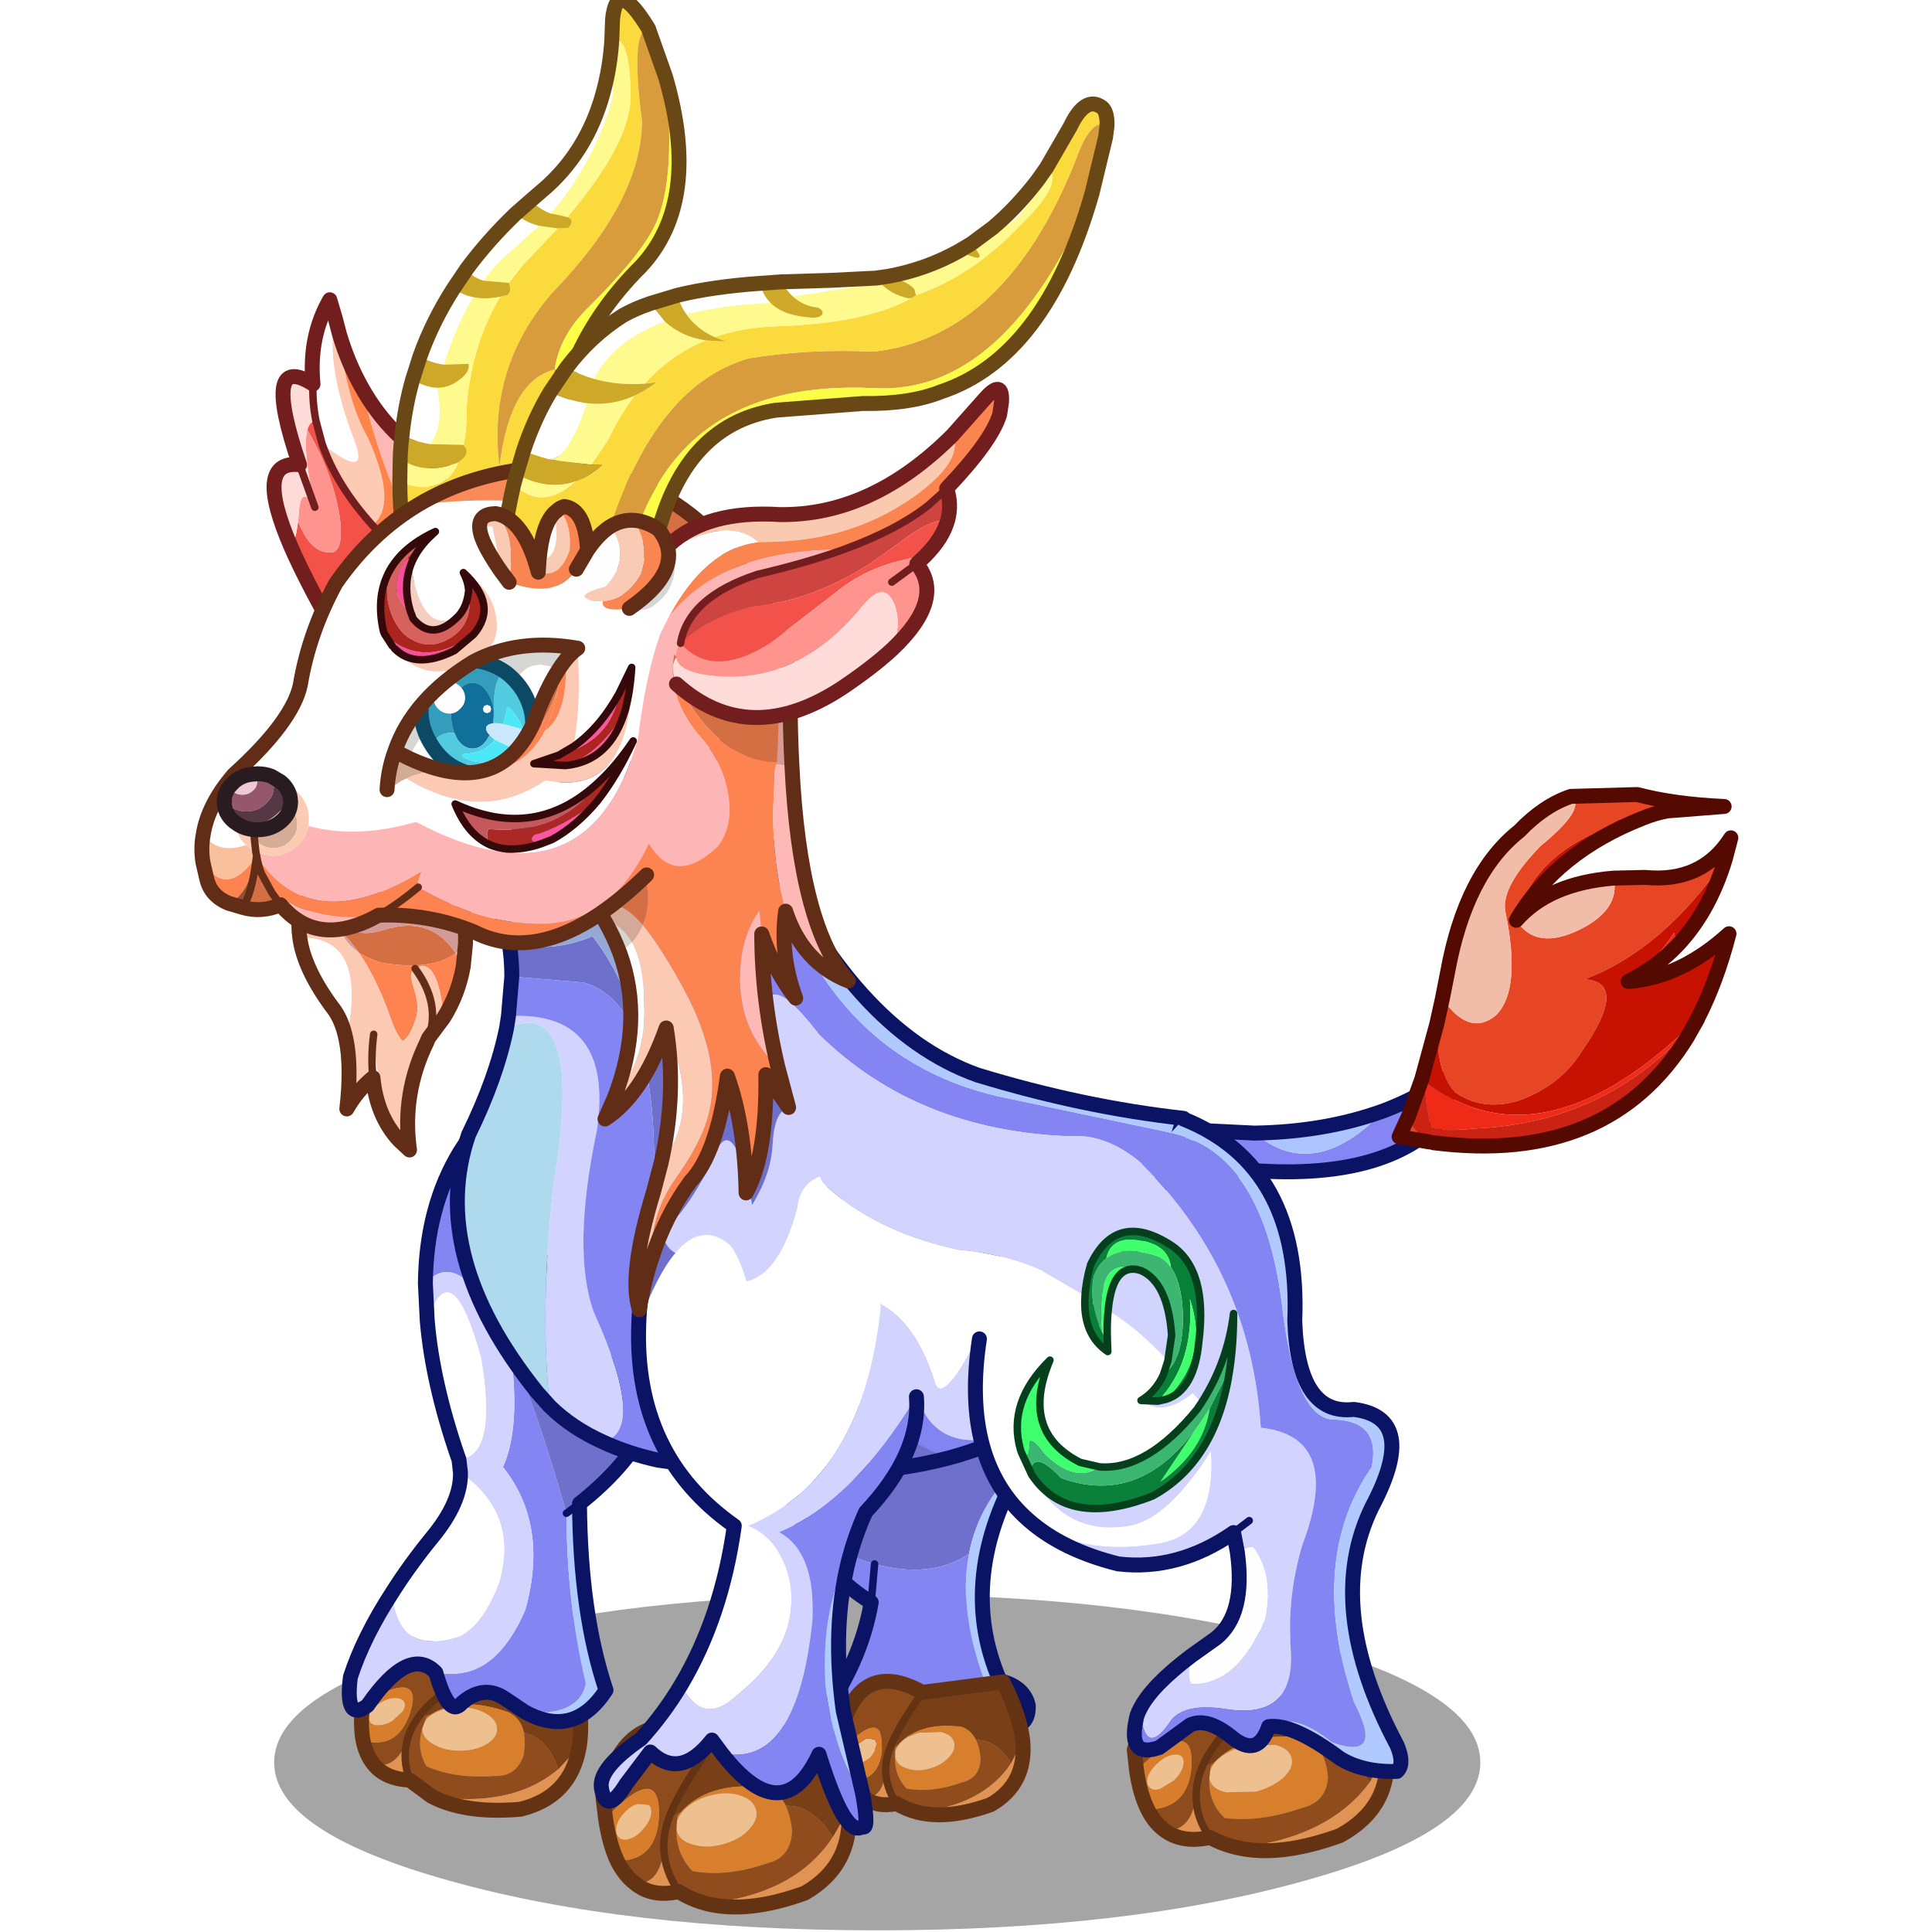 <svg xmlns:ffdec="https://www.free-decompiler.com/flash" xmlns:xlink="http://www.w3.org/1999/xlink" ffdec:objectType="frame" height="90" width="90" xmlns="http://www.w3.org/2000/svg"><use ffdec:characterId="25" height="90.35" transform="translate(0 -.35)" width="90" xlink:href="#a"/><defs><g id="a" transform="translate(0 .35)"><use ffdec:characterId="4" height="90" width="90" xlink:href="#b"/><use ffdec:characterId="24" height="182.05" transform="matrix(.496 0 0 .496 6.572 -.372)" width="161.2" xlink:href="#c"/></g><g id="b"><use ffdec:characterId="1" height="0" transform="matrix(.427 0 0 .427 5.9 1.15)" width="0" xlink:href="#sprite2"/><use ffdec:characterId="3" height="68.75" transform="scale(1.768 1.309)" width="50.9" xlink:href="#d"/></g><g id="c" transform="translate(5.7 .75)"><use ffdec:characterId="5" height="45" transform="translate(6.8 149.75) scale(.701)" width="161.6" xlink:href="#e"/><use ffdec:characterId="6" height="85.6" transform="translate(53.094 111.136) scale(.701)" width="36" xlink:href="#f"/><use ffdec:characterId="7" height="91.55" transform="translate(13.15 106.55) scale(.701)" width="41.95" xlink:href="#g"/><use ffdec:characterId="8" height="14.5" transform="translate(92.45 100.6) scale(.701)" width="36.05" xlink:href="#h"/><use ffdec:characterId="9" height="49.7" transform="translate(111.75 73.5) scale(.701)" width="46.45" xlink:href="#i"/><use ffdec:characterId="10" height="100" transform="translate(23.3 69.002) scale(.701)" width="99.3" xlink:href="#j"/><use ffdec:characterId="11" height="100.05" transform="translate(71.95 104.4) scale(.701)" width="59" xlink:href="#k"/><use ffdec:characterId="12" height="98.85" transform="translate(36.8 110.5) scale(.701)" width="44.3" xlink:href="#l"/><use ffdec:characterId="13" height="84.75" transform="translate(33.7 64.3) scale(.701)" width="39.55" xlink:href="#m"/><use ffdec:characterId="14" height="45.55" transform="translate(6.1 27.45) scale(.701)" width="24.45" xlink:href="#n"/><use ffdec:characterId="15" height="73.45" transform="translate(17.9 -.7) scale(.701)" width="39.4" xlink:href="#o"/><use ffdec:characterId="16" height="36.1" transform="translate(8.4 83.4) scale(.701)" width="24.35" xlink:href="#p"/><use ffdec:characterId="17" height="65.7" transform="translate(-.7 43.194) scale(.701)" width="80.95" xlink:href="#q"/><use ffdec:characterId="18" height="17.1" transform="translate(18.136 60.6) scale(.701)" width="24.5" xlink:href="#r"/><clipPath id="s" transform="translate(17.4 60.6) scale(.701)"><path d="m2.95 15.15-1.9-.95q2.4-7 10.45-11.95Q17.55-1 25.55.4q-1.3.9-2.55 2.85Q16.4.2 15.9 11.3q-10.05-4-12.95 3.85" fill="#d6d6d4" fill-rule="evenodd"/><path d="M2.95 15.15Q5.85 7.3 15.9 11.3 16.4.2 23 3.25q-1.7 2.6-3.3 7Q15 20.75 2.95 15.2v-.05" fill="#fff" fill-rule="evenodd"/></clipPath><g clip-path="url(#s)"><use ffdec:characterId="19" height="17.45" transform="translate(19.887 61.3) scale(.701)" width="16.95" xlink:href="#t"/></g><use ffdec:characterId="20" height="21.35" transform="translate(16.7 59.9) scale(.701)" width="27.55" xlink:href="#u"/><use ffdec:characterId="21" height="46" transform="translate(39.15 35.85) scale(.701)" width="52.3" xlink:href="#v"/><use ffdec:characterId="22" height="69.6" transform="translate(25.4 9.05) scale(.701)" width="86.05" xlink:href="#w"/></g><g id="f"><path d="M32.75 7.9q-6 5.25-7.35 12.4-5.15 3.4-12.65 1.35-4.15-1.15-9.05-4Q1 12.6 0 5.7q-1.9-22.25 1.9-32.65Q32.25-34.65 32.75 0v7.9" fill="#6f70cc" fill-rule="evenodd" transform="translate(1.65 29.35)"/><path d="M25.4 20.3q1.35-7.15 7.35-12.4-9.2 15.55-3.2 29.4 3.25.8 3.8 3.35.05 3.45-3.55 2.35-1.8-1.6-4.2-1.9l-2.7 2.15q-.55-3.05 3.55-3.9l1.5-.75q-4.1-10.35-2.55-18.3" fill="#b0cbff" fill-rule="evenodd" transform="translate(1.65 29.35)"/><path d="M3.7 17.65q4.9 2.85 9.05 4 7.5 2.05 12.65-1.35-1.55 7.95 2.55 18.3l-1.5.75q-4.1.85-3.55 3.9-3.6 2-7-.5-.9 3-3.65 2.75-9.3 2.2-7-2.9Q10.9 35 12.3 26.8q-5.55-3.4-8.6-9.15m8.6 9.15.45-5.15-.45 5.15" fill="#8385f2" fill-rule="evenodd" transform="translate(1.65 29.35)"/><path d="M34.4 37.25v-7.9Q33.9-5.3 3.55 2.4q-3.8 10.4-1.9 32.65 1 6.9 3.7 11.95 3.05 5.75 8.6 9.15-1.4 8.2-7.05 15.8-2.3 5.1 7 2.9 2.75.25 3.65-2.75 3.4 2.5 7 .5l2.7-2.15q2.4.3 4.2 1.9 3.6 1.1 3.55-2.35-.55-2.55-3.8-3.35-6-13.85 3.2-29.4" fill="none" stroke="#0b1464" stroke-linecap="round" stroke-linejoin="round" stroke-width="2"/><path d="m12.75 21.65-.45 5.15" fill="none" stroke="#0b1464" stroke-linecap="round" stroke-linejoin="round" transform="translate(1.65 29.35)"/><path d="m19.15 38.85 10.8-1.4q2.25 4.4 2.65 7.85l-1.55 3.05q-2.05-3.2-4.7-3.1-.8-1.55-2.25-1.85-5.5-.6-8.2 2.5l-1.15.6q.9-2.65 4.4-7.65" fill="#793f17" fill-rule="evenodd" transform="translate(1.65 29.35)"/><path d="m15.5 46.8.05-.55.35-.35q2.7-3.1 8.2-2.5 1.45.3 2.25 1.85.5 1 .6 2.5-.1 2.6-2.45 3.15-3.95 1.45-7.45.85-1.65-1.7-1.55-4.2l.05.1q.25 1 1.6 1.4 1.35.45 2.95 0 1.65-.45 2.6-1.5.95-1 .7-2-.3-1-1.65-1.4l-2.95.05q-1.6.45-2.6 1.45-.5.6-.7 1.15" fill="#d87f2d" fill-rule="evenodd" transform="translate(1.65 29.35)"/><path d="m11.65 45 1.1.15q.4.4.15 1.15-.2.7-.8 1.35l-1.35.85-1-.15q-.35-.4-.25-1.1.25-.75.9-1.4l1.25-.85m3.85 2.55v-.75q.2-.55.7-1.15 1-1 2.6-1.45l2.95-.05q1.35.4 1.65 1.4.25 1-.7 2-.95 1.05-2.6 1.5-1.6.45-2.95 0-1.35-.4-1.6-1.4l-.05-.1" fill="#eec08f" fill-rule="evenodd" transform="translate(1.65 29.35)"/><path d="M18.45 54.9q-1.5-.4-2.75-1.15-1.4-2.1-1.45-4.35-.05-1.45.5-2.9l1.15-.6-.35.35-.05.55v.75q-.1 2.5 1.55 4.2 3.5.6 7.45-.85 2.35-.55 2.45-3.15-.1-1.5-.6-2.5 2.65-.1 4.7 3.1-3.8 5.7-12.6 6.55" fill="#904c1d" fill-rule="evenodd" transform="translate(1.65 29.35)"/><path d="M32.6 45.3q.55 5.8-4.3 8.6-5.75 2.05-9.85 1 8.8-.85 12.6-6.55l1.55-3.05m-16.9 8.45q-2.6.55-4.35-.8 2.5.15 2.9-3.55.05 2.25 1.45 4.35" fill="#e19353" fill-rule="evenodd" transform="translate(1.65 29.35)"/><path d="m8.45 46.5-.3-2.15q2.6-10.2 11-5.5-3.5 5-4.4 7.65-.55 1.45-.5 2.9-.4 3.7-2.9 3.55-1-.8-1.75-2.3 3.85.1 4.15-4.25.25-5.7-5.3.1" fill="#8e4c1c" fill-rule="evenodd" transform="translate(1.65 29.35)"/><path d="M9.6 50.65Q8.8 49 8.45 46.5q5.55-5.8 5.3-.1-.3 4.35-4.15 4.25M11.65 45l-1.25.85q-.65.65-.9 1.4-.1.7.25 1.1l1 .15 1.35-.85q.6-.65.8-1.35.25-.75-.15-1.15l-1.1-.15" fill="#d87d2c" fill-rule="evenodd" transform="translate(1.65 29.35)"/><path d="m10.1 75.85-.3-2.15q2.6-10.2 11-5.5l10.8-1.4q2.25 4.4 2.65 7.85.55 5.8-4.3 8.6-5.75 2.05-9.85 1-1.5-.4-2.75-1.15-2.6.55-4.35-.8-1-.8-1.75-2.3-.8-1.65-1.15-4.15" fill="none" stroke="#633314" stroke-linecap="round" stroke-linejoin="round" stroke-width="2"/><path d="M14.75 46.5q-.55 1.45-.5 2.9.05 2.25 1.45 4.35m3.45-14.9q-3.5 5-4.4 7.65" fill="none" stroke="#633314" stroke-linecap="round" stroke-linejoin="round" transform="translate(1.65 29.35)"/></g><g id="g"><path d="m15.3 72.1 14.85-.6q1.3 5.65.65 9.6L28 84.05q-1.4-4.2-4.6-4.9-.4-1.95-2.1-2.75-6.3-2.25-10.45.35l-1.6.35q1.9-2.7 6.05-5" fill="#793f17" fill-rule="evenodd" transform="translate(1 1)"/><path d="m10.1 77.7.25-.65.5-.3q4.15-2.6 10.45-.35 1.7.8 2.1 2.75.25 1.3-.05 3.05-.95 2.85-3.9 2.75-5.2.4-9.1-1.3-1.4-2.35-.55-5.15v.15q0 1.2 1.5 2.05 1.45.85 3.5.85 2.1 0 3.55-.85 1.45-.85 1.45-2.05 0-1.2-1.45-2.05-1.45-.85-3.55-.85-2.05 0-3.5.85-.85.5-1.2 1.1" fill="#d87f2d" fill-rule="evenodd" transform="translate(1 1)"/><path d="M6.1 74.5q.95 0 1.25.5.3.55-.2 1.3l-1.4 1.3q-.95.55-1.85.55-.85.05-1.15-.5-.3-.5.1-1.3.5-.75 1.45-1.3t1.8-.55m3.7 4 .3-.8q.35-.6 1.2-1.1 1.45-.85 3.5-.85 2.1 0 3.55.85 1.45.85 1.45 2.05 0 1.2-1.45 2.05-1.45.85-3.55.85-2.05 0-3.5-.85-1.5-.85-1.5-2.05v-.15" fill="#eec08f" fill-rule="evenodd" transform="translate(1 1)"/><path d="M11 87.65 8.1 85.5q-1-2.8-.35-5.3.4-1.6 1.5-3.1l1.6-.35-.5.3-.25.65-.3.8q-.85 2.8.55 5.15 3.9 1.7 9.1 1.3 2.95.1 3.9-2.75.3-1.75.05-3.05 3.2.7 4.6 4.9-6.3 5.25-17 3.6" fill="#904c1d" fill-rule="evenodd" transform="translate(1 1)"/><path d="M30.8 81.1q-1.15 6.65-7.85 8.3-7.45.65-11.95-1.75 10.7 1.65 17-3.6l2.8-2.95M8.1 85.5q-3.3-.15-4.9-2.2 2.95.9 4.55-3.1-.65 2.5.35 5.3" fill="#e19353" fill-rule="evenodd" transform="translate(1 1)"/><path d="m1.8 75.2.35-2.5q6.3-10.6 13.15-.6-4.15 2.3-6.05 5-1.1 1.5-1.5 3.1-1.6 4-4.55 3.1-.95-1.2-1.35-3.1 4.55 1.25 6.25-3.55 2.1-6.3-6.3-1.45" fill="#8e4c1c" fill-rule="evenodd" transform="translate(1 1)"/><path d="M1.85 80.2q-.4-2.1-.05-5 8.4-4.85 6.3 1.45-1.7 4.8-6.25 3.55m4.25-5.7q-.85 0-1.8.55-.95.55-1.45 1.3-.4.8-.1 1.3.3.55 1.15.5.9 0 1.85-.55l1.4-1.3q.5-.75.2-1.3-.3-.5-1.25-.5" fill="#d87d2c" fill-rule="evenodd" transform="translate(1 1)"/><path d="m2.8 76.2.35-2.5q6.3-10.6 13.15-.6l14.85-.6q1.3 5.65.65 9.6-1.15 6.65-7.85 8.3-7.45.65-11.95-1.75L9.1 86.5q-3.3-.15-4.9-2.2-.95-1.2-1.35-3.1-.4-2.1-.05-5" fill="none" stroke="#633314" stroke-linecap="round" stroke-linejoin="round" stroke-width="2"/><path d="M9.25 77.1q-1.1 1.5-1.5 3.1-.65 2.5.35 5.3m7.2-13.4q-4.15 2.3-6.05 5" fill="none" stroke="#633314" stroke-linecap="round" stroke-linejoin="round" transform="translate(1 1)"/><path d="M14.85 1.3q5.35 15.95 6.75 26.6 3.55 7.9 7.5 21.85.05 12.25 2.6 22.8-1.05 4.45-8.2 3.8l-2.6-1.75q-2.9-2-5.85.6-1.7 2-3.45-4.1 7.8 1.55 12-8.45 3.15-11.35-3-19.1 2.4-5.3 1-15.65-6.4-14.45-11.4-8.95.1-10.2 4.65-17.65" fill="#8385f2" fill-rule="evenodd" transform="translate(1 1)"/><path d="M14.85 1.3 15.7 0l24.25 38.05q-3.05 5.65-9.1 10.4l-1.75 1.3Q25.15 35.8 21.6 27.9q-1.4-10.65-6.75-26.6" fill="#6f70cc" fill-rule="evenodd" transform="translate(1 1)"/><path d="M11.6 71.1q-3.55-3.7-9.15 4.4-3.05 2.3-2.3-3.8Q1.9 66.3 5.8 60.3q.6 8.75 9.05 5.9 3.1-1.6 5.2-7.1 2.75-9.25-5.15-14.8l-.2-1.75q5.2-.45 2.95-13.65-4-14.5-7.2-4.95l-.25-5q5-5.5 11.4 8.95 1.4 10.35-1 15.65 6.15 7.75 3 19.1-4.2 10-12 8.45" fill="#d2d3ff" fill-rule="evenodd" transform="translate(1 1)"/><path d="M5.8 60.3q2.25-3.55 5.25-7.25Q15 48.3 14.9 44.3q7.9 5.55 5.15 14.8-2.1 5.5-5.2 7.1-8.45 2.85-9.05-5.9m8.9-17.75-.2-.55q-3.35-9.8-4.05-18.05 3.2-9.55 7.2 4.95 2.25 13.2-2.95 13.65" fill="#fff" fill-rule="evenodd" transform="translate(1 1)"/><path d="m29.1 49.75 1.75-1.3q.1 14.7 3.55 25-4.3 6.55-10.9 2.9 7.15.65 8.2-3.8-2.55-10.55-2.6-22.8" fill="#b0cbff" fill-rule="evenodd" transform="translate(1 1)"/><path d="M31.85 49.45q6.05-4.75 9.1-10.4L16.7 1l-.85 1.3Q11.3 9.75 11.2 19.95l.25 5q.7 8.25 4.05 18.05l.2.55.2 1.75q.1 4-3.85 8.75-3 3.7-5.25 7.25-3.9 6-5.65 11.4-.75 6.1 2.3 3.8 5.6-8.1 9.15-4.4 1.75 6.1 3.45 4.1 2.95-2.6 5.85-.6l2.6 1.75q6.6 3.65 10.9-2.9-3.45-10.3-3.55-25" fill="none" stroke="#0b1464" stroke-linecap="round" stroke-linejoin="round" stroke-width="2"/><path d="m29.1 49.75 1.75-1.3" fill="none" stroke="#0b1464" stroke-linecap="round" stroke-linejoin="round" transform="translate(1 1)"/></g><g id="h"><path d="M25.5 4.3q4.45-1.7 8.35-4.3l.2 4.6q-8.05 9.75-29 7.45L0 6.9l8.15.4q8.05 6.75 17.35-3" fill="#8585f3" fill-rule="evenodd" transform="translate(1 1)"/><path d="M8.15 7.3q9.55-.15 17.35-3-9.3 9.75-17.35 3" fill="#acc5fe" fill-rule="evenodd" transform="translate(1 1)"/><path d="M26.5 5.3q4.45-1.7 8.35-4.3l.2 4.6q-8.05 9.75-29 7.45L1 7.9l8.15.4q9.55-.15 17.35-3z" fill="none" stroke="#0b1464" stroke-linecap="round" stroke-linejoin="round" stroke-width="2"/></g><g id="i"><path d="M5.8 27.95q3.65 5.2 7.2 2.2 3.4-3.4 1.25-13.8-.7-3.3 4.7-8.85Q25.3 2.3 23 .85L31.9.6q4.95 1.3 11.65 1.6l-7.65.6Q18.3 6.15 15.7 17.45q2.65 4.15 8.6 1.2 5.35-2.7 4.45-6.85l4.2-.1q7.65.75 11.5-5.3l-.75 2.85q-8.35 12.15-18.85 16.1 6.05.4-.4 9.7-2.85 4.55-8.4 6.55-5.15 1.55-8.9-1.4-2.1-2.6-2.1-8.85l.75-3.4m-1.7 19.2-4.1-.7 1.1-2.4q1.05 1.8 3 3.1" fill="#e64624" fill-rule="evenodd" transform="translate(1 1)"/><path d="m5.8 27.95.7-3.55q2.4-13.2 9.6-18.9Q19.35 2.1 23 .85q2.3 1.45-4.05 6.65-5.4 5.55-4.7 8.85 2.15 10.4-1.25 13.8-3.55 3-7.2-2.2m9.9-10.5q4.35-4.95 13.05-5.65.9 4.15-4.45 6.85-5.95 2.95-8.6-1.2" fill="#f1bda8" fill-rule="evenodd" transform="translate(1 1)"/><path d="M35.9 2.8q-1.75.35-3.2.95-11.65 4.55-17 13.7Q18.3 6.15 35.9 2.8m7.8 6.45q-2.15 7.1-6.5 11.65l-.35-1.8q-2.6 4-6.15 6.55 7-.5 13.5-6.4-1.65 6.4-4.2 11.35-21 20.8-36.95 8.1l2-7.35q0 6.25 2.1 8.85 3.75 2.95 8.9 1.4 5.55-2 8.4-6.55 6.45-9.3.4-9.7 10.5-3.95 18.85-16.1" fill="#c71201" fill-rule="evenodd" transform="translate(1 1)"/><path d="M37.2 20.9q-2.8 2.9-6.5 4.75 3.55-2.55 6.15-6.55l.35 1.8m2.8 9.7v.05q-11.6 13.9-29.85 14.7-3.75.4-5.9-.05l-1.2-6.6Q19 51.4 40 30.6" fill="#ef2a17" fill-rule="evenodd" transform="translate(1 1)"/><path d="m40 30.65-1.3 2.3-.05.1Q28.1 50.25 4.6 47.25l-.5-.1q-1.95-1.3-3-3.1l.1-.2 1.85-5.15 1.2 6.6q2.15.45 5.9.05 18.25-.8 29.85-14.7" fill="#ca2313" fill-rule="evenodd" transform="translate(1 1)"/><path d="M24 1.85Q20.35 3.1 17.1 6.5q-7.2 5.7-9.6 18.9l-.7 3.55-.75 3.4-2 7.35-1.85 5.15m21.8-43 8.9-.25q4.95 1.3 11.65 1.6l-7.65.6q-1.75.35-3.2.95-11.65 4.55-17 13.7 4.35-4.95 13.05-5.65l4.2-.1q7.65.75 11.5-5.3l-.75 2.85q-2.15 7.1-6.5 11.65-2.8 2.9-6.5 4.75 7-.5 13.5-6.4-1.65 6.4-4.2 11.35v.05l-1.3 2.3-.05.1Q29.1 51.25 5.6 48.25m-.5-.1-4.1-.7 1.1-2.4" fill="none" stroke="#540901" stroke-linecap="round" stroke-linejoin="round" stroke-width="2"/></g><g id="j"><path d="m33.8-10.35 5-1.85Q41.05.4 41.25.75q7.3 29.9 32.85 34.85l22.55 4.75-2.35 6.5q-6-6.8-12.4-6.25-20.35-.8-33.4-13.6-6.1-7.9-7-4.2-.7 3.05-.2 5.95-7.2-12.95-7.5-39.1" fill="#8484f2" fill-rule="evenodd" transform="translate(1 13.2)"/><path d="M94.3 46.85q-3.25 8-8.15 16.7-7.95-6.8-19.05-7.75-11.5-2.5-18.4-9.2.05 7.55 7.8 16.4 5.05 2.5 7.6 11 1.2 1.95 5-5.2 2.95-5.15 14.65-1.2L75.7 79.8l-1 .55q-10.6 3.5-13.2-5.15l-5.75 1.15Q44.3 78.45 37.6 78.6q-5.55.1-7.85-1.1-5.2-7.75-4.2-22.4 5.35-3.75 9.35-12.9 2.3-4.1 4.6 7.6 2.55-4.1 2.75-8.15.3-5.45 3.05-4.85-3.3-3.8-4-8.05-.5-2.9.2-5.95.9-3.7 7 4.2 13.05 12.8 33.4 13.6 6.4-.55 12.4 6.25M19.6 81.6q-4.25-1.9-7.2-4.8-1.4-12.95.5-29.8 4.2-25.45-6.3-20.9l.25-1.6q14.2-.75 11.85 15.3-3.4 16.15-.4 24.4 7.15 15.8 1.3 17.4" fill="#d2d3ff" fill-rule="evenodd" transform="translate(1 13.2)"/><path d="M41.25.75Q52.85 26.4 69.7 32.4q14.1 4.3 27.6 5.8l-.65 2.15L74.1 35.6Q48.55 30.65 41.25.75" fill="#b0c9ff" fill-rule="evenodd" transform="translate(1 13.2)"/><path d="m86.15 63.55-2.4 4.05q-11.7-3.95-14.65 1.2-3.8 7.15-5 5.2-2.55-8.5-7.6-11-7.75-8.85-7.8-16.4 6.9 6.7 18.4 9.2 11.1.95 19.05 7.75" fill="#fff" fill-rule="evenodd" transform="translate(1 13.2)"/><path d="m29.6-9 4.2-1.35q.3 26.15 7.5 39.1.7 4.25 4 8.05-2.75-.6-3.05 4.85-.2 4.05-2.75 8.15-2.3-11.7-4.6-7.6-4 9.15-9.35 12.9.2-3.4.75-7.1.9-25.15-9.4-28l-9.6-.8q0-2.3-.35-4.45 5.85 1.35 11.15-.95 3.95 4.95 7 14.4Q24 14.35 29.6-9m36.25 92.7Q53.1 87.05 34.9 85.1l2.7-6.5q6.7-.15 18.15-2.25 3.6 5.1 10.1 7.35" fill="#6f70cc" fill-rule="evenodd" transform="translate(1 13.2)"/><path d="m34.9 85.1-8-1.1q-4.05-.9-7.3-2.4 5.85-1.6-1.3-17.4-3-8.25.4-24.4 2.35-16.05-11.85-15.3l.45-5.3 9.6.8q10.3 2.85 9.4 28-.55 3.7-.75 7.1-1 14.65 4.2 22.4 2.3 1.2 7.85 1.1l-2.7 6.5" fill="#8385f2" fill-rule="evenodd" transform="translate(1 13.2)"/><path d="m6.95 14.75-1.05-4.1Q5.5-9.2 29.6-9 24 14.35 25.1 28.2q-3.05-9.45-7-14.4-5.3 2.3-11.15.95" fill="#94a9d6" fill-rule="evenodd" transform="translate(1 13.2)"/><path d="m12.4 76.8-1.7-1.9Q-4 56.55 1.5 40.4q3.75-7.65 5.1-14.3 10.5-4.55 6.3 20.9-1.9 16.85-.5 29.8" fill="#afdaed" fill-rule="evenodd" transform="translate(1 13.2)"/><path d="M74.7 80.35q-4.05 2.05-8.85 3.35-6.5-2.25-10.1-7.35l5.75-1.15q2.6 8.65 13.2 5.15" fill="#8284f1" fill-rule="evenodd" transform="translate(1 13.2)"/><path d="m30.6 4.2 4.2-1.35 5-1.85q2.25 12.6 2.45 12.95Q53.85 39.6 70.7 45.6q14.1 4.3 27.6 5.8l-.65 2.15-2.35 6.5q-3.25 8-8.15 16.7l-2.4 4.05L76.7 93l-1 .55q-4.05 2.05-8.85 3.35-12.75 3.35-30.95 1.4l-8-1.1q-4.05-.9-7.3-2.4-4.25-1.9-7.2-4.8l-1.7-1.9Q-3 69.75 2.5 53.6q3.75-7.65 5.1-14.3l.25-1.6.45-5.3q0-2.3-.35-4.45l-1.05-4.1Q6.5 4 30.6 4.2z" fill="none" stroke="#0b1464" stroke-linecap="round" stroke-linejoin="round" stroke-width="2"/></g><g id="k"><path d="m35.55 80 16.15-5q3 5.6 3.4 9.95l-2.25 3.9q-2.7-4-6.4-3.8-1-1.9-3.1-2.25-7.5-.55-11.35 3.4l-1.7.85q1.35-3.4 5.25-7.05" fill="#793f17" fill-rule="evenodd" transform="translate(1 1)"/><path d="m31.45 87.4.1-.7.45-.5q3.85-3.95 11.35-3.4 2.1.35 3.1 2.25.65 1.3.8 3.2-.25 3.3-3.5 4.05-5.6 1.95-10.35 1.35-2.2-2.1-2.05-5.3l.05.15q.35 1.3 2.2 1.7l4.05-.1q2.3-.65 3.7-1.95 1.35-1.3 1-2.6-.35-1.25-2.2-1.7l-4.1.15q-2.25.6-3.65 1.9-.75.8-.95 1.5" fill="#d87f2d" fill-rule="evenodd" transform="translate(1 1)"/><path d="M26.15 85.25q1.05-.3 1.5.15.45.5.15 1.45-.3.9-1.15 1.75l-1.9 1.15q-.95.3-1.4-.2-.5-.45-.25-1.4.35-.95 1.25-1.8.9-.85 1.8-1.1m5.3 2.15q.2-.7.95-1.5 1.4-1.3 3.65-1.9l4.1-.15q1.85.45 2.2 1.7.35 1.3-1 2.6-1.4 1.3-3.7 1.95l-4.05.1q-1.85-.4-2.2-1.7l-.05-.15.1-.95" fill="#eec08f" fill-rule="evenodd" transform="translate(1 1)"/><path d="M35.25 97.65q-2.05-.45-3.8-1.4-1.9-2.65-1.85-5.5-.05-1.8.7-3.7l1.7-.85-.45.5-.1.7-.1.95q-.15 3.2 2.05 5.3 4.75.6 10.35-1.35 3.25-.75 3.5-4.05-.15-1.9-.8-3.2 3.7-.2 6.4 3.8-5.4 7.4-17.6 8.8" fill="#904c1d" fill-rule="evenodd" transform="translate(1 1)"/><path d="M55.1 84.95q.6 7.3-6.25 11.05-8 2.9-13.6 1.65 12.2-1.4 17.6-8.8l2.25-3.9m-23.65 11.3q-3.65.8-6-.9 3.45.1 4.15-4.6-.05 2.85 1.85 5.5" fill="#e19353" fill-rule="evenodd" transform="translate(1 1)"/><path d="m21.6 87.25-.3-2.75q3.9-13.05 14.25-4.5-3.9 3.65-5.25 7.05-.75 1.9-.7 3.7-.7 4.7-4.15 4.6-1.4-.95-2.35-2.85 5.35-.05 5.85-5.6.5-7.25-7.35.35" fill="#8e4c1c" fill-rule="evenodd" transform="translate(1 1)"/><path d="M23.1 92.5q-1.05-2.1-1.5-5.25 7.85-7.6 7.35-.35-.5 5.55-5.85 5.6m3.05-7.25q-.9.25-1.8 1.1-.9.85-1.25 1.8-.25.95.25 1.4.45.5 1.4.2l1.9-1.15q.85-.85 1.15-1.75.3-.95-.15-1.45-.45-.45-1.5-.15" fill="#d87d2c" fill-rule="evenodd" transform="translate(1 1)"/><path d="M24.1 93.5q-1.05-2.1-1.5-5.25l-.3-2.75q3.9-13.05 14.25-4.5l16.15-5q3 5.6 3.4 9.95.6 7.3-6.25 11.05-8 2.9-13.6 1.65-2.05-.45-3.8-1.4-3.65.8-6-.9-1.4-.95-2.35-2.85" fill="none" stroke="#633314" stroke-linecap="round" stroke-linejoin="round" stroke-width="2"/><path d="M30.3 87.05q-.75 1.9-.7 3.7-.05 2.85 1.85 5.5M35.55 80q-3.9 3.65-5.25 7.05" fill="none" stroke="#633314" stroke-linecap="round" stroke-linejoin="round" transform="translate(1 1)"/><path d="M25.2 34.25q2.8-2.05 2.6-8.4-.2-4.05-1.6-6-.3-3.2-4.85-3.7-3.25-.2-3.8 2.5-1.1.85-1.7 2.45-.65 3.75 1.15 7.45l.1.2.6 1.15.05 1.25q-3.4-2.3-3.05-7.45.1-1.9.75-4.2 3.5-7.35 10.85-2.55 4.85 3.3 3.65 12.85-.6 6.55-4.4 7.75 5.8-5.65 3.2-13.45.6 8.6-4.3 13.7l-2.25-.1q1.95-1.15 3-3.45" fill="#088038" fill-rule="evenodd" transform="translate(1 1)"/><path d="m25.8 32.4.5-3.45q-.5-7.05-4.1-8.65l-.55-.15Q16 17.85 17 28.55q-1.8-3.7-1.15-7.45.6-1.6 1.7-2.45 2.35-1.8 6.95-.25 1 .45 1.7 1.45 1.4 1.95 1.6 6 .2 6.35-2.6 8.4l.6-1.85" fill="#3db671" fill-rule="evenodd" transform="translate(1 1)"/><path d="M26.2 19.85q-.7-1-1.7-1.45-4.6-1.55-6.95.25.55-2.7 3.8-2.5 4.55.5 4.85 3.7m-9.2 8.7q-1-10.7 4.65-8.4-3.3-.55-3.85 5.5-.2 1.8-.1 4.25l-.6-1.15-.1-.2m8.55 9-1.1.25q4.9-5.1 4.3-13.7 2.6 7.8-3.2 13.45m4.1 3.8.35-.45 1.4-2.15q-.85 5.8-6.6 9.85l4.85-7.25" fill="#3fff6c" fill-rule="evenodd" transform="translate(1 1)"/><path d="M34.1 33.45q-1.8 12.4-10.35 17.05-11.35 4.45-16.2-2.85l-1.2-2.6 1.25 1.4q.8-1.65 3.9 1.65 10.5 3.8 18.15-6.75L24.8 48.6q5.75-4.05 6.6-9.85l2.7-5.3" fill="#0b803a" fill-rule="evenodd" transform="translate(1 1)"/><path d="M30.3 38q3.5-5.45 4.3-11.95 0 4-.5 7.4l-2.7 5.3L30 40.9l-.35.45Q22 51.9 11.5 48.1q-3.1-3.3-3.9-1.65l-1.25-1.4-.2-.45-.1-.3q1.2 1.75 1.2-.55 0-1.75 2.1 1.15 4.05 3.95 7.3 1.7 6.35.5 13.05-7.7l.6-.9" fill="#3ab670" fill-rule="evenodd" transform="translate(1 1)"/><path d="M16.65 46.6q-3.25 2.25-7.3-1.7-2.1-2.9-2.1-1.15 0 2.3-1.2.55-1.8-6.35 3.95-12-4.05 9.6 4.05 13.7l2.6.6" fill="#3eff6e" fill-rule="evenodd" transform="translate(1 1)"/><path d="M22.1 78.95q1.55-3.05 6.85-7.05-.65 2.9 0 3.8 6.2.15 9.85-8.7 1.2-5.9-1.55-9.6-.4-.2-2.15.6l-.5-2.6q-7.4 5.15-15.45 4.2-7.45-1.85-12-5.85 7.1 4.75 17 3.15 8.1-1 7.4-12.35-5.5 8.7-10.55 9.9-10.4 2-14.85-9.85l.2.45 1.2 2.6q4.85 7.3 16.2 2.85 8.55-4.65 10.35-17.05.5-3.4.5-7.4-.8 6.5-4.3 11.95l-1.2-1.25q-3.95 3.25-6.9.95l2.25.1 1.1-.25q3.8-1.2 4.4-7.75 1.2-9.55-3.65-12.85-7.35-4.8-10.85 2.55-.65 2.3-.75 4.2L9 20.4 22.35 6.05q14.55 14.5 15.9 35.3 11.05 1.2 5.55 15.75-2.1 7.1-1.5 14.15.5 9.1-8.4 7.85-5.6-.95-7.6 1.35-3.7 5.6-4.2-1.5M36.7 53.8l-2.1 1.6 2.1-1.6" fill="#d2d3ff" fill-rule="evenodd" transform="translate(1 1)"/><path d="M26.15 1.9q12.7 2.7 15.05 23.95 1.75 13.85 6.55 14.4 6.65.05 5.35 6.4-8.65 12.45-2.4 31.5 4.15 7.9-2.95 5.3-5.25-4.25-8.45-2.05-1.45 4.25-4.9 1.45-3.35-2.75-5.65-1.65l-4.1 3q-4.15 1.45-3.15-3.5.1-.85.6-1.75.5 7.1 4.2 1.5 2-2.3 7.6-1.35 8.9 1.25 8.4-7.85-.6-7.05 1.5-14.15 5.5-14.55-5.55-15.75-1.35-20.8-15.9-35.3l3.8-4.15" fill="#8385f2" fill-rule="evenodd" transform="translate(1 1)"/><path d="M27.9 0q15.75 6.3 14.9 27.05.45 12.7 7.9 11.85 8.8 1.1 2.45 13.05Q46.6 65.3 56.5 83.9q1.05 2.5 0 3.5-4.55.15-7.65-1.75-6.3-4.7-9.55-4.25 3.2-2.2 8.45 2.05 7.1 2.6 2.95-5.3-6.25-19.05 2.4-31.5 1.3-6.35-5.35-6.4-4.8-.55-6.55-14.4Q38.85 4.6 26.15 1.9L27.9 0" fill="#b0c9ff" fill-rule="evenodd" transform="translate(1 1)"/><path d="m28.95 71.9 3.3-2.35q4-3.2 2.85-11.55 1.75-.8 2.15-.6Q40 61.1 38.8 67q-3.65 8.85-9.85 8.7-.65-.9 0-3.8" fill="#fffeff" fill-rule="evenodd" transform="translate(1 1)"/><path d="M7.15 53.75q-9.1-7.95-6.6-24.3L9 20.4l5.7 3.3q-.35 5.15 3.05 7.45l-.05-1.25q-.1-2.45.1-4.25 4 2.4 8 6.75l-.6 1.85q-1.05 2.3-3 3.45 2.95 2.3 6.9-.95L30.3 38l-.6.9q-6.7 8.2-13.05 7.7l-2.6-.6Q5.95 41.9 10 32.3q-5.75 5.65-3.95 12l.1.3Q10.6 56.45 21 54.45q5.05-1.2 10.55-9.9.7 11.35-7.4 12.35-9.9 1.6-17-3.15" fill="#fff" fill-rule="evenodd" transform="translate(1 1)"/><path d="m21.65 20.15.55.15q3.6 1.6 4.1 8.65l-.5 3.45q-4-4.35-8-6.75.55-6.05 3.85-5.5" fill="#d1d4ff" fill-rule="evenodd" transform="translate(1 1)"/><path d="M40.3 82.4q3.25-.45 9.55 4.25 3.1 1.9 7.65 1.75 1.05-1 0-3.5-9.9-18.6-3.35-31.95Q60.5 41 51.7 39.9q-7.45.85-7.9-11.85Q44.65 7.3 28.9 1m11.4 81.4q-1.45 4.25-4.9 1.45-3.35-2.75-5.65-1.65l-4.1 3q-4.15 1.45-3.15-3.5.1-.85.6-1.75 1.55-3.05 6.85-7.05l3.3-2.35q4-3.2 2.85-11.55l-.5-2.6q-7.4 5.15-15.45 4.2-7.45-1.85-12-5.85-9.1-7.95-6.6-24.3" fill="none" stroke="#0b1464" stroke-linecap="round" stroke-linejoin="round" stroke-width="2"/><path d="m21.65 20.15.55.15q3.6 1.6 4.1 8.65l-.5 3.45-.6 1.85q-1.05 2.3-3 3.45l2.25.1 1.1-.25q3.8-1.2 4.4-7.75 1.2-9.55-3.65-12.85-7.35-4.8-10.85 2.55-.65 2.3-.75 4.2-.35 5.15 3.05 7.45l-.05-1.25q-.1-2.45.1-4.25.55-6.05 3.85-5.5M30.3 38q3.5-5.45 4.3-11.95 0 4-.5 7.4-1.8 12.4-10.35 17.05-11.35 4.45-16.2-2.85l-1.2-2.6-.2-.45-.1-.3q-1.8-6.35 3.95-12-4.05 9.6 4.05 13.7l2.6.6q6.35.5 13.05-7.7l.6-.9" fill="none" stroke="#053f1c" stroke-linecap="round" stroke-linejoin="round" transform="translate(1 1)"/><path d="m34.6 55.4 2.1-1.6" fill="none" stroke="#0b1464" stroke-linecap="round" stroke-linejoin="round" transform="translate(1 1)"/></g><g id="l"><path d="M15.05 75.75 29.6 73.8q3.1 5.95 3.55 10.6-.9 2.25-2.1 4.1-2.7-4.3-6.3-4.2-1.05-2.1-3.1-2.5-7.35-.7-11 3.4l-1.6.85q1.25-3.6 6-10.3" fill="#793f17" fill-rule="evenodd" transform="translate(1)"/><path d="m10.15 86.5.1-.85.4-.45q3.65-4.1 11-3.4 2.05.4 3.1 2.5.65 1.4.85 3.45-.2 3.5-3.3 4.25-5.45 1.9-10.05 1.05-2.2-2.25-2.15-5.55l.05.15q.35 1.35 2.2 1.85 1.8.55 3.95-.05 2.25-.6 3.5-1.95 1.3-1.35.95-2.7-.4-1.35-2.2-1.9-1.75-.55-4 .05-2.15.6-3.45 1.95-.75.8-.95 1.6" fill="#d87f2d" fill-rule="evenodd" transform="translate(1)"/><path d="m4.95 84.05 1.5.15q.45.55.2 1.55-.3.95-1.15 1.85-.8.9-1.75 1.15-.9.3-1.4-.25-.45-.5-.3-1.5.3-1 1.15-1.85.85-.9 1.75-1.1m5.2 2.45q.2-.8.95-1.6 1.3-1.35 3.45-1.95 2.25-.6 4-.05 1.8.55 2.2 1.9.35 1.35-.95 2.7-1.25 1.35-3.5 1.95-2.15.6-3.95.05-1.85-.5-2.2-1.85l-.05-.15.05-1" fill="#eec08f" fill-rule="evenodd" transform="translate(1)"/><path d="M14.1 97.4q-2.05-.55-3.7-1.6-1.9-2.85-2-5.85-.05-1.9.65-3.9l1.6-.85-.4.45-.1.85-.05 1q-.05 3.3 2.15 5.55 4.6.85 10.05-1.05 3.1-.75 3.3-4.25-.2-2.05-.85-3.45 3.6-.1 6.3 4.2Q26 96.2 14.1 97.4" fill="#904c1d" fill-rule="evenodd" transform="translate(1)"/><path d="M33.15 84.4q.75 7.8-5.85 11.6-7.7 2.8-13.2 1.4 11.9-1.2 16.95-8.9 1.2-1.85 2.1-4.1M10.4 95.8q-3.55.8-5.85-1.1 3.4.2 3.85-4.75.1 3 2 5.85" fill="#e19353" fill-rule="evenodd" transform="translate(1)"/><path d="m.6 86-.35-2.9q3.45-13.7 14.8-7.35-4.75 6.7-6 10.3-.7 2-.65 3.9-.45 4.95-3.85 4.75-1.4-1.05-2.4-3.05 5.25.1 5.6-5.8.3-7.7-7.15.15" fill="#8e4c1c" fill-rule="evenodd" transform="translate(1)"/><path d="M2.15 91.65Q1.1 89.4.6 86q7.45-7.85 7.15-.15-.35 5.9-5.6 5.8m2.8-7.6q-.9.2-1.75 1.1Q2.35 86 2.05 87q-.15 1 .3 1.5.5.55 1.4.25.95-.25 1.75-1.15.85-.9 1.15-1.85.25-1-.2-1.55l-1.5-.15" fill="#d87d2c" fill-rule="evenodd" transform="translate(1)"/><path d="M3.15 91.65Q2.1 89.4 1.6 86l-.35-2.9q3.45-13.7 14.8-7.35L30.6 73.8q3.1 5.95 3.55 10.6.75 7.8-5.85 11.6-7.7 2.8-13.2 1.4-2.05-.55-3.7-1.6-3.55.8-5.85-1.1-1.4-1.05-2.4-3.05" fill="none" stroke="#633314" stroke-linecap="round" stroke-linejoin="round" stroke-width="2"/><path d="M9.05 86.05q-.7 2-.65 3.9.1 3 2 5.85m4.65-20.05q-4.75 6.7-6 10.3" fill="none" stroke="#633314" stroke-linecap="round" stroke-linejoin="round" transform="translate(1)"/><path d="M9.95 10.25q3.45-4.1 7.05-1.3 1.25 1.05 2.5 5.1Q23.95 13 26.3 4.2q.35-3.2 3-4.2l8.2 17.4q-2.35 23-17.8 29.4 3.95 1.55 5.4 6.7 2.1 8.75-6.85 15.95-4.65 4.4-7.5-1.4 5.4-9.1 7.1-21.25-13.45-9.45-12.8-27 2.4-6.6 4.9-9.55" fill="#fff" fill-rule="evenodd" transform="translate(1)"/><path d="M37.5 17.4q3.95 4.7 4.7 11.8l.05.3q-8.5 14.05-18.4 18.15 4.85 2.6 4.5 11.7-2.05 20.1-12.2 17.9l-1.3-1.75q-4.25 5.4-8.25 1.6l-3.25 4.3q-2.65 4.3-3.3.55-.45-2.65 5.3-6.6 3.05-3.35 5.4-7.3 2.85 5.8 7.5 1.4 8.95-7.2 6.85-15.95-1.45-5.15-5.4-6.7 15.45-6.4 17.8-29.4" fill="#d2d3ff" fill-rule="evenodd" transform="translate(1)"/><path d="M42.25 29.5q.6 7.6-6.8 15.45-1.4 3.1-2.3 6.55-3.65 6.1-3.1 16.5 1.1 9.55 5 14.7.9 5-.05 4.4-2.3 1.6-5.8-9.7-4.85 10.4-13.05-.15 10.15 2.2 12.2-17.9.35-9.1-4.5-11.7 9.9-4.1 18.4-18.15" fill="#8385f2" fill-rule="evenodd" transform="translate(1)"/><path d="M33.15 51.5q-2.25 9-.7 20.1l2.6 11.1q-3.9-5.15-5-14.7-.55-10.4 3.1-16.5" fill="#b0cbff" fill-rule="evenodd" transform="translate(1)"/><path d="M5.05 19.8q.25-7.25 2.9-15.9-.35 5.05 2 6.35-2.5 2.95-4.9 9.55" fill="#6f70cc" fill-rule="evenodd" transform="translate(1)"/><path d="M43.25 29.5q.6 7.6-6.8 15.45-1.4 3.1-2.3 6.55-2.25 9-.7 20.1l2.6 11.1q.9 5-.05 4.4-2.3 1.6-5.8-9.7-4.85 10.4-13.05-.15l-1.3-1.75q-4.25 5.4-8.25 1.6l-3.25 4.3q-2.65 4.3-3.3.55-.45-2.65 5.3-6.6 3.05-3.35 5.4-7.3 5.4-9.1 7.1-21.25-13.45-9.45-12.8-27 .25-7.25 2.9-15.9" fill="none" stroke="#0b1464" stroke-linecap="round" stroke-linejoin="round" stroke-width="2"/></g><g id="m"><path d="m7.5 18.15 13.65-11.1q2.95 1.9 6.6 2.6l-.2 4.35q-.4 8 1.6 15.35-.8 5.85 1.35 11.65-2.8-3.5-4.55-8.6l-.3-3.15q-1.8 2.45-2.4 6.1Q22 44.55 28.1 50.2l1.45 5.45-3.05-4.4q.15 10.9-2.65 15.85-.15-9.05-2.5-15.65-1.4 10.4-4.95 14.1-3.4 4.65-5.25 10.5-.05-6.2 3.25-10.85 3.3-4.65 4.3-8.15 2.15-7.25-3.05-17-3.2-5.95-5.65-8.85 2.2-5.1-2.5-13.05" fill="#fc8450" fill-rule="evenodd" transform="translate(1 1)"/><path d="M28.1 50.2q-6.1-5.65-4.85-14.85.6-3.65 2.4-6.1l.3 3.15q0 8.75 2.15 17.8m1.05-20.85q-2-7.35-1.6-15.35l.2-4.35 2.25.3q1.05 21.45 7.55 28.75-6.15-2.45-8.4-9.35" fill="#feb8b6" fill-rule="evenodd" transform="translate(1 1)"/><path d="M10 31.2q2.45 2.9 5.65 8.85 5.2 9.75 3.05 17-1 3.5-4.3 8.15t-3.25 10.85q-1.05 3.15-1.6 6.7-1.5-4.7 1.9-15.8l1-3.8Q18 56.3 13.15 45q-3.2 9-8.2 12.2l1.25-2.85q4.35-5.1 4-12.7-.05-5.3-1.65-8.15.9-1.05 1.45-2.3" fill="#fccab3" fill-rule="evenodd" transform="translate(1 1)"/><path d="M7.5 18.15Q12.2 26.1 10 31.2 6.35 27 4.2 29.5 2.45 26.8 0 24.25l7.5-6.1" fill="#d46f45" fill-rule="evenodd" transform="translate(1 1)"/><path d="M8.55 33.5Q7.2 31.15 4.8 30.45l-.6-.95Q6.35 27 10 31.2q-.55 1.25-1.45 2.3" fill="#d4a998" fill-rule="evenodd" transform="translate(1 1)"/><path d="M8.55 33.5 6.95 35q-.85-2.3-2.15-4.55 2.4.7 3.75 3.05" fill="#d5d6d0" fill-rule="evenodd" transform="translate(1 1)"/><path d="M8.55 33.5q1.6 2.85 1.65 8.15.35 7.6-4 12.7Q10.2 44 6.95 35l1.6-1.5m4.6 11.5q4.85 11.3-.7 18.15 2.15-9.45.7-18.15" fill="#fff" fill-rule="evenodd" transform="translate(1 1)"/><path d="M27.6 1.8 29.75 0q0 5.3.25 9.95l-2.25-.3q.1-4.9-.15-7.85" fill="#d69b97" fill-rule="evenodd" transform="translate(1 1)"/><path d="M27.75 9.65q-3.65-.7-6.6-2.6L27.6 1.8q.25 2.95.15 7.85" fill="#d46f43" fill-rule="evenodd" transform="translate(1 1)"/><path d="M22.15 8.05 8.5 19.15 1 25.25q2.45 2.55 4.2 5.25l.6.95Q7.1 33.7 7.95 36q3.25 9-.75 19.35L5.95 58.2q5-3.2 8.2-12.2 1.45 8.7-.7 18.15l-1 3.8q-3.4 11.1-1.9 15.8.55-3.55 1.6-6.7Q14 71.2 17.4 66.55q3.55-3.7 4.95-14.1 2.35 6.6 2.5 15.65 2.8-4.95 2.65-15.85l3.05 4.4-1.45-5.45q-2.15-9.05-2.15-17.8 1.75 5.1 4.55 8.6-2.15-5.8-1.35-11.65 2.25 6.9 8.4 9.35-6.5-7.3-7.55-28.75-.25-4.65-.25-9.95L28.6 2.8l-6.45 5.25z" fill="none" stroke="#612d16" stroke-linecap="round" stroke-linejoin="round" stroke-width="2"/></g><g id="n"><path d="M19.45 36.15 7.6 43.55q-3.45-6.1-5.35-10.45.65-.8.95-3.4 1.6 4.1 4.1 4.15 2.1.35 1.5-4.65-.95-6.05-4.35-11.75.3-1.2 1.15-1.2l.8 3q1.9 5.55 6.75 10.95 2.7 3 6.3 5.95" fill="#f35248" fill-rule="evenodd" transform="translate(1 1)"/><path d="m3.2 29.7.05-.45q.2-4.95 2.2-1.45-1.7-7.85-1-10.35 3.4 5.7 4.35 11.75.6 5-1.5 4.65-2.5-.05-4.1-4.15" fill="#ff948e" fill-rule="evenodd" transform="translate(1 1)"/><path d="m8.2 2.55.55 2.1q.9 8.7 3.75 13.75 4.15 9.05.65 11.8Q8.3 24.8 6.4 19.25q6.5 5.15 4.3-.45Q6.75 8.4 8.2 2.55" fill="#fdcbb4" fill-rule="evenodd" transform="translate(1 1)"/><path d="M5.2 11.3Q4.6 4.95 7.45 0l.75 2.55Q6.75 8.4 10.7 18.8q2.2 5.6-4.3.45l-.8-3q-.5-2.5-.4-4.95" fill="#fff" fill-rule="evenodd" transform="translate(1 1)"/><path d="M11.7 11.7q3.85 6.95 10.75 10.7l-2.3 10.65q-5-7.05-8.45-21.35" fill="#fdb7b5" fill-rule="evenodd" transform="translate(1 1)"/><path d="M8.75 4.65Q9.9 8.5 11.7 11.7q3.45 14.3 8.45 21.35l-.7 3.1q-3.6-2.95-6.3-5.95 3.5-2.75-.65-11.8-2.85-5.05-3.75-13.75" fill="#ff844b" fill-rule="evenodd" transform="translate(1 1)"/><path d="M2.25 33.1q-5.05-11.65 1.15-11-5.2-15.25 1.8-10.8-.1 2.45.4 4.95-.85 0-1.15 1.2-.7 2.5 1 10.35-2-3.5-2.2 1.45l-.05.45q-.3 2.6-.95 3.4m3.2-5.3L3.4 22.1l2.05 5.7" fill="#ffdcda" fill-rule="evenodd" transform="translate(1 1)"/><path d="M6.2 12.3Q5.6 5.95 8.45 1l.75 2.55.55 2.1Q10.9 9.5 12.7 12.7q3.85 6.95 10.75 10.7l-2.3 10.65-.7 3.1-11.85 7.4q-3.45-6.1-5.35-10.45-5.05-11.65 1.15-11Q-.8 7.85 6.2 12.3" fill="none" stroke="#731e1e" stroke-linecap="round" stroke-linejoin="round" stroke-width="2"/><path d="M5.2 11.3q-.1 2.45.4 4.95l.8 3q1.9 5.55 6.75 10.95 2.7 3 6.3 5.95M3.4 22.1l2.05 5.7" fill="none" stroke="#731e1e" stroke-linecap="round" stroke-linejoin="round" transform="translate(1 1)"/></g><g id="o"><path d="M22.45 29.1q8.2-9.7 8.45-15.75.05-8.75-2.5-8l.1-2.75q.55-5.75 4.8 1.2-2.45.25-.85 12.4-.05 10.7-12.05 23.05-8.7 10-7.05 23.25 1.4-11.55 7.4-13-.5 2.9.4 6.15-1.6 7.05-.8 15.2l-19.9.6Q0 67.95 0 64.6q5.8 2.15 7.85-2.65l.05-.05q1.7-1.15.65-2.25v-.05q.45-2.15.4-5.15.7-8.35 4.5-14.7l.9-.2q.45-.25.45-.95l-.15-.65v-.05l1.75-2.3 4.75-5 1.4-.05q1-1.1-.1-1.45" fill="#fbda3d" fill-rule="evenodd" transform="translate(1 1)"/><path d="M21.15 55.65q-.9-3.25-.4-6.15-6 1.45-7.4 13-1.65-13.25 7.05-23.25 12-12.35 12.05-23.05-1.6-12.15.85-12.4l2.3 6.5q1.6 14.9-1.9 20.8-2.1 3.8-8.4 10.05-3.9 3.8-4.55 8.35l2.35-.2q-1.25 3.05-1.95 6.35" fill="#d89c3c" fill-rule="evenodd" transform="translate(1 1)"/><path d="M35.6 10.3q4.85 16.65-3.3 25.4-6.15 6.1-9.2 13.6l-2.35.2q.65-4.55 4.55-8.35 6.3-6.25 8.4-10.05 3.5-5.9 1.9-20.8" fill="#feff47" fill-rule="evenodd" transform="translate(1 1)"/><path d="M28.4 5.35q2.55-.75 2.5 8-.25 6.05-8.45 15.75l-.75-.2-1.5-.3q5.15-5.95 7.8-13.8 1.3-4.3-.5-3.4.7-2.85.9-6.05M21.15 30.6l-4.75 5-1.75 2.3h-.05l-3.4-.3q1.65-2.3 3.55-3.85l3.9-3.5 2.5.35m-7.7 9.15q-3.8 6.35-4.5 14.7.05 3-.4 5.15H8.5l-4.45-.1q1.9-2.45.95-7.55 1.15 0 2.2-.55 2.3-1.35 2-2.65l-3.3.1q1.65-5.3 3.9-9.05 1.6.35 3.65-.05m-5.6 22.2Q5.8 66.75 0 64.6l.05-3.2q3.2 2.35 7.8.55" fill="#fefa8e" fill-rule="evenodd" transform="translate(1 1)"/><path d="M27.5 11.4q1.8-.9.5 3.4-2.65 7.85-7.8 13.8-1.4-.5-2.65-1.75l2.2-1.9q5.8-5.3 7.75-13.55M8.95 36.05q2.85-3.85 6.55-7.4 1.35 1.15 3.15 1.6l-3.9 3.5q-1.9 1.55-3.55 3.85-1.5-.45-2.25-1.55M5 51.95q.95 5.1-.95 7.55Q2 59.15.3 58.3q.4-3.85 1.4-7.4 1.8 1 3.3 1.05M9.8 39.8q-2.25 3.75-3.9 9.05-1.8-.25-3.2-1.1 1.7-4.75 4.5-9.1 1.15.85 2.6 1.15" fill="#fff" fill-rule="evenodd" transform="translate(1 1)"/><path d="M22.45 29.1q1.1.35.1 1.45l-1.4.05-2.5-.35q-1.8-.45-3.15-1.6l2.05-1.8q1.25 1.25 2.65 1.75l1.5.3.75.2m-7.8 8.85.15.65q0 .7-.45.95l-.9.2q-2.05.4-3.65.05-1.45-.3-2.6-1.15l1.75-2.6q.75 1.1 2.25 1.55l3.4.3.05.05m-6.1 21.7q1.05 1.1-.65 2.25l-.05.05q-4.6 1.8-7.8-.55.05-1.6.25-3.1 1.7.85 3.75 1.2l4.45.1.05.05M5.9 48.85l3.3-.1q.3 1.3-2 2.65-1.05.55-2.2.55-1.5-.05-3.3-1.05l1-3.15q1.4.85 3.2 1.1" fill="#cea927" fill-rule="evenodd" transform="translate(1 1)"/><path d="M1 65.6q0 3.35.45 6.85l19.9-.6q-.8-8.15.8-15.2.7-3.3 1.95-6.35 3.05-7.5 9.2-13.6 8.15-8.75 3.3-25.4l-2.3-6.5q-4.25-6.95-4.8-1.2l-.1 2.75q-.2 3.2-.9 6.05-1.95 8.25-7.75 13.55l-2.2 1.9-2.05 1.8q-3.7 3.55-6.55 7.4l-1.75 2.6Q5.4 44 3.7 48.75l-1 3.15q-1 3.55-1.4 7.4-.2 1.5-.25 3.1L1 65.6z" fill="none" stroke="#6a4815" stroke-linecap="round" stroke-linejoin="round" stroke-width="2"/></g><g id="p"><path d="m5.45.8.5-.05q-.3 5.65 5.5 3.85 6.25-1.95 9.6 3.15-3.3 2.4-10 1.25-1.75-.55-3-1.35Q6.9 6 5.7 4.9 5 3.1 5.45.8" fill="#d46f43" fill-rule="evenodd" transform="translate(1 1)"/><path d="M5.95.75 21.75 0q.7 3.4.6 6.45v.05l-1.3 1.25q-3.35-5.1-9.6-3.15-5.8 1.8-5.5-3.85M5.7 4.9Q6.9 6 8.05 7.65 6.4 6.5 5.7 4.9" fill="#d49a98" fill-rule="evenodd" transform="translate(1 1)"/><path d="M22.05 9.5q-.65 3.7-2.6 6.85-.85-8.4-3.85-6.55h-.05q-.9.45-.05 2.85.8 2.5.05 4.25-.75 2.2-1.65 2.6-.85-.8-1.95-4.1-1.8-4.75-3.9-7.75 1.25.8 3 1.35 6.7 1.15 10-1.25l1 1.75" fill="#fd8350" fill-rule="evenodd" transform="translate(1 1)"/><path d="m22.35 6.5-.3 3-1-1.75 1.3-1.25m-2.9 9.85L17.4 19.1l-.25.6q-3.35 6.9-2.3 14.4l-1.4-1.3q-3.1-6.8-3.4-14.2-.4 3.15-.1 5.8-2.1 1.75-3.5 4.2.65-5.65-.1-9.3 3-13.85-6.2-13.65-.25-1.7 0-3.2Q3.1 2.5 5.7 4.9q.7 1.6 2.35 2.75 2.1 3 3.9 7.75 1.1 3.3 1.95 4.1.9-.4 1.65-2.6.75-1.75-.05-4.25-.85-2.4.05-2.85h.05q3-1.85 3.85 6.55M15.6 9.8q3.45 4.7 1.8 9.3 1.65-4.6-1.8-9.3" fill="#fccab3" fill-rule="evenodd" transform="translate(1 1)"/><path d="M13.45 32.8q-3-3.25-3.5-8.4-.3-2.65.1-5.8.3 7.4 3.4 14.2m-7.1-13.5q-.55-2.75-1.9-4.4Q.7 9.8.15 5.65q9.2-.2 6.2 13.65" fill="#fff" fill-rule="evenodd" transform="translate(1 1)"/><path d="M9.95 24.4q-.3-2.65.1-5.8m7.35.5q1.65-4.6-1.8-9.3" fill="none" stroke="#612d16" stroke-linecap="round" stroke-linejoin="round" transform="translate(1 1)"/><path d="m6.45 1.8.5-.05L22.75 1q.7 3.4.6 6.45m0 .05-.3 3q-.65 3.7-2.6 6.85L18.4 20.1l-.25.6q-3.35 6.9-2.3 14.4l-1.4-1.3q-3-3.25-3.5-8.4-2.1 1.75-3.5 4.2.65-5.65-.1-9.3-.55-2.75-1.9-4.4-3.75-5.1-4.3-9.25-.25-1.7 0-3.2L1.55 2l4.9-.2" fill="none" stroke="#612d16" stroke-linecap="round" stroke-linejoin="round" stroke-width="2"/></g><g id="q"><path d="M27.4 104.35q-1.55.7-2.6 1.9-.1-3.15 1.25-6.15 5.9 3.05 13.5 2.95h.35l-4.05.4q-5.3-.65-8.45.9" fill="#d1ab96" fill-rule="evenodd" transform="translate(1 -61.65)"/><path d="M49.8 100.05q3.5-2.45 6.1-7.1-1.05 6.4-8.05 8.25l1.95-1.15m3.2 7.3q-2.8 3.35-6.05 5.15l-1.55.6q-1.8-.3-.85-1.2 3.75-1 8.45-4.55m-4.25-4.75q4.85-1.65 8-7.5-2 6.9-8 7.5" fill="#fc56a2" fill-rule="evenodd" transform="translate(1 -61.65)"/><path d="m55.9 92.95 1.7-3.5q-.2 3.2-.85 5.65-3.15 5.85-8 7.5l-4.25-.25 3.35-1.15q7-1.85 8.05-8.25" fill="#ac2521" fill-rule="evenodd" transform="translate(1 -61.65)"/><path d="M53.3 104.7q2.35-2.2 4.5-5.4-2.2 4.75-4.8 8.05-4.7 3.55-8.45 4.55-.95.9.85 1.2-3.9 1.3-6.7.15-.8-1.25-.25-2.15 9.55.9 14.8-6.35l.05-.05" fill="#ac2824" fill-rule="evenodd" transform="translate(1 -61.65)"/><path d="M38.7 113.25q-3.05-1.3-4.75-5.5 10.8 5.05 19.3-3Q48 112 38.45 111.1q-.55.9.25 2.15" fill="#c5585d" fill-rule="evenodd" transform="translate(1 -61.65)"/><path d="m48.7 86.85 1.65.05q.55 7.55-.55 13.15l-1.95 1.15-3.35 1.15 4.25.25q6-.6 8-7.5.65-2.45.85-5.65.3 17.55-11.55 15.15-8.6 5.85-18.65-.25 3.15-1.55 8.45-.9l4.05-.4q4-1.1 6.05-5.1 3.4-2.3 2.75-11.1" fill="#fcc9b4" fill-rule="evenodd" transform="translate(1 -61.65)"/><path d="M48.05 86.85h.65q.65 8.8-2.75 11.1 1.15-2.25 1.7-5.4.4-2.55.4-5.7M7.35 114.7q7.25 11.15 22.1 2.05-.7 1.85-.45 2.15l.05.05q7.95 4.6 15 4.8 10.5.8 15.85-10.7 3.45 5.85 9.25.4 2.1-2.75 1.4-7-.75-4.3-3.55-7.45-3.7-4.2-3.9-8.65 5.7 11.65 13.95 11.8-5.65 18-17.45 15.1-13.1 12.8-23.2 7.6-6.05-2.45-12.7-2.2 2.35-1.3 5.3-3.75-2.95 2.45-5.3 3.75-8.2 1.2-14.3-3L8 117.1q-.4-.95-.65-2.35v-.05l-.05.35q-1.25 5.05-3.7 6-2.45-1-2.95-3.35l-.5-2.15q3.25 4.95 7.2-.85" fill="#fd8350" fill-rule="evenodd" transform="translate(1 -61.65)"/><path d="M26.05 100.1q2.5-5.65 10.2-10.75 5-2.6 11.8-2.5 0 3.15-.4 5.7-2.95 7.7-8.1 10.5-7.6.1-13.5-2.95" fill="#d16e44" fill-rule="evenodd" transform="translate(1 -61.65)"/><path d="M47.65 92.55q-.55 3.15-1.7 5.4-2.05 4-6.05 5.1h-.35q5.15-2.8 8.1-10.5" fill="#fd8352" fill-rule="evenodd" transform="translate(1 -61.65)"/><path d="M35.75 79v.2q-.2 2.05-1.3 3.3-4.95 2.95-6.45-6.8.7-1.85 2.35-3.55l.95-.9q-4.95 2.3-6.55 6.1-1.35 3.15-.4 7.3l.15.35 1 1.55.3.35q4.3 5.25 10.75 1.6l.5-.25q2.8-1.9 2.45-5.1-.45-4.2-4.45-6.4.6 1.15.7 2.25m12.95 7.85h-.65q-6.8-.1-11.8 2.5-7.7 5.1-10.2 10.75-1.35 3-1.25 6.15 1.05-1.2 2.6-1.9 10.05 6.1 18.65.25Q57.9 107 57.6 89.45l-1.7 3.5q-2.6 4.65-6.1 7.1 1.1-5.6.55-13.15l-1.65-.05M68.45 75.2q-7.6 3.9-10 23.75-6.6 23.45-29.75 11.2-7.95 2.3-14.4.55l.05-.95q0-2.05-1.45-3.5-1.45-1.45-3.5-1.45t-3.5 1.45q-1.45 1.45-1.45 3.5t1.45 3.5q-3.75 1.3-5.7-1.45.65-4 4.1-8 7.85-7.1 8.9-12 1.15-6.95 4.75-13.6Q22.6 71.5 29 67.65q13.1-1.6 24.15 1.15 8.2 2 15.3 6.4M53 107.35q2.6-3.3 4.8-8.05-2.15 3.2-4.5 5.4l-.05.05q-8.5 8.05-19.3 3 1.7 4.2 4.75 5.5 2.8 1.15 6.7-.15l1.55-.6q3.25-1.8 6.05-5.15" fill="#fff" fill-rule="evenodd" transform="translate(1 -61.65)"/><path d="m70.6 73.95 1.2 1.45q-9 7.75-8.7 14.95.2 4.45 3.9 8.65 2.8 3.15 3.55 7.45.7 4.25-1.4 7-5.8 5.45-9.25-.4-5.35 11.5-15.85 10.7-7.05-.2-15-4.8l-.05-.05q-.25-.3.45-2.15-14.85 9.1-22.1-2.05v-.05l-.1-.4 2.15.45q2.05 0 3.5-1.45 1.1-1.1 1.4-2.55 6.45 1.75 14.4-.55 23.15 12.25 29.75-11.2 2.4-19.85 10-23.75 1.05-.85 2.15-1.25" fill="#fdb5b6" fill-rule="evenodd" transform="translate(1 -61.65)"/><path d="m7.25 114.25.1.4v.05q-3.95 5.8-7.2.85-.3-1.9.05-3.75 1.95 2.75 5.7 1.45l1.35 1" fill="#f8c09d" fill-rule="evenodd" transform="translate(1 -61.65)"/><path d="M7.05 112.45q-.65-.85-.65-2 0-1.35.9-2.3.95-.9 2.3-.9 1.35 0 2.25.9.95.95.95 2.3 0 1.35-.95 2.25-.9.95-2.25.95t-2.3-.95l-.25-.25-.1-2.15.1 2.15" fill="#d6ac96" fill-rule="evenodd" transform="translate(1 -61.65)"/><path d="M14.3 110.7q-.3 1.45-1.4 2.55-1.45 1.45-3.5 1.45l-2.15-.45-.2-1.8.2 1.8-1.35-1q-1.45-1.45-1.45-3.5t1.45-3.5q1.45-1.45 3.5-1.45t3.5 1.45q1.45 1.45 1.45 3.5l-.05.95m-7.25 1.75.25.25q.95.95 2.3.95 1.35 0 2.25-.95.95-.9.95-2.25t-.95-2.3q-.9-.9-2.25-.9t-2.3.9q-.9.95-.9 2.3 0 1.15.65 2" fill="#fbcbb4" fill-rule="evenodd" transform="translate(1 -61.65)"/><path d="m7.3 115.05.05-.3q.25 1.4.65 2.35l1.4 2.55 1.15 1.6q-2.55 1.1-5.1.35 1.25-1.65 1.85-6.55" fill="#d46f45" fill-rule="evenodd" transform="translate(1 -61.65)"/><path d="m10.55 121.25-1.15-1.6q6.1 4.2 14.3 3-8.15 4.55-13.15-1.4" fill="#feb7b5" fill-rule="evenodd" transform="translate(1 -61.65)"/><path d="M7.3 115.05q-.6 4.9-1.85 6.55l-1.85-.55q2.45-.95 3.7-6" fill="#964f31" fill-rule="evenodd" transform="translate(1 -61.65)"/><path d="M29 67.65q6.95-4.15 16-4.95l8.15.6v5.5Q42.1 66.05 29 67.65" fill="#fa8a5a" fill-rule="evenodd" transform="translate(1 -61.65)"/><path d="M70.6 73.95q-1.1.4-2.15 1.25-7.1-4.4-15.3-6.4v-5.5q10.05 2 17.45 10.65" fill="#d66f46" fill-rule="evenodd" transform="translate(1 -61.65)"/><path d="M63.1 90.35q-.3-7.2 8.7-14.95 1.9 2.45 3.6 5.35l1.7 3.6q.5 9.15-.05 17.7v.1Q68.8 102 63.1 90.35" fill="#d46f43" fill-rule="evenodd" transform="translate(1 -61.65)"/><path d="M24.75 77.35q1.6-3.8 6.55-6.1l-.95.9q-1.7 1.35-2.7 2.6-3.35 4.05.35 7.35l.1.2.2.6q2.65 3.2 6.05-.3l.1-.1q1.1-1.25 1.3-3.3.7 4.05-2.05 6.05-3.45 2.4-6.6-.25-2.6-2.7-2.35-7.65" fill="#d7615d" fill-rule="evenodd" transform="translate(1 -61.65)"/><path d="m25.8 86.9-.3-.35-1-1.55q5.1 4.85 11.9.05l-2.55 2.15q-5.25 2.6-8.05-.3m1.85-12.15.35.95q-1.1 2.95 0 6.4-3.7-3.3-.35-7.35" fill="#f74f9c" fill-rule="evenodd" transform="translate(1 -61.65)"/><path d="M35.75 79.2V79q-.1-1.1-.7-2.25 4.75 4.35 1.35 8.3-6.8 4.8-11.9-.05l-.15-.35q-.95-4.15.4-7.3Q24.5 82.3 27.1 85q3.15 2.65 6.6.25 2.75-2 2.05-6.05m-5.4-7.05Q28.7 73.85 28 75.7l-.35-.95q1-1.25 2.7-2.6" fill="#ab241e" fill-rule="evenodd" transform="translate(1 -61.65)"/><path d="M28 75.7q1.5 9.75 6.45 6.8l-.1.1q-3.4 3.5-6.05.3l-.2-.6-.1-.2q-1.1-3.45 0-6.4" fill="#f4cec1" fill-rule="evenodd" transform="translate(1 -61.65)"/><path d="M35.05 76.75q4 2.2 4.45 6.4.35 3.2-2.45 5.1l-.5.25q-6.45 3.65-10.75-1.6 2.8 2.9 8.05.3l2.55-2.15q3.4-3.95-1.35-8.3" fill="#f9cbb4" fill-rule="evenodd" transform="translate(1 -61.65)"/><path d="m72.8 13.75-1.2-1.45Q64.2 3.65 54.15 1.65L46 1.05q-9.05.8-16 4.95-6.4 3.85-11.05 10.55-3.6 6.65-4.75 13.6-1.05 4.9-8.9 12-3.45 4-4.1 8Q.85 52 1.15 53.9l.5 2.15q.5 2.35 2.95 3.35l1.85.55q2.55.75 5.1-.35 5 5.95 13.15 1.4 6.65-.25 12.7 2.2 10.1 5.2 23.2-7.6m12.2-41.85q1.9 2.45 3.6 5.35l1.7 3.6q1.75 4.55 1.85 10.1" fill="none" stroke="#612d16" stroke-linecap="round" stroke-linejoin="round" stroke-width="2"/><path d="M35.75 79q-.1-1.1-.7-2.25 4.75 4.35 1.35 8.3l-2.55 2.15q-5.25 2.6-8.05-.3m-.3-.35-1-1.55-.15-.35q-.95-4.15.4-7.3 1.6-3.8 6.55-6.1l-.95.9Q28.7 73.85 28 75.7q-1.1 2.95 0 6.4m6.45.4q1.1-1.25 1.3-3.3m-7.65 3.1.2.6q2.65 3.2 6.05-.3l.1-.1m15.35 17.55q3.5-2.45 6.1-7.1l1.7-3.5q-.2 3.2-.85 5.65-2 6.9-8 7.5l-4.25-.25 3.35-1.15 1.95-1.15m3.5 4.65q2.35-2.2 4.5-5.4-2.2 4.75-4.8 8.05-2.8 3.35-6.05 5.15l-1.55.6q-3.9 1.3-6.7.15-3.05-1.3-4.75-5.5 10.8 5.05 19.3-3" fill="none" stroke="#330909" stroke-linecap="round" stroke-linejoin="round" transform="translate(1 -61.65)"/><path d="m7.25 114.25.1.4v.05l-.05.35q-.6 4.9-1.85 6.55m1.6-9.15.2 1.8m-.3-3.95.1 2.15m.3 2.3v-.05m3.2 6.55-1.15-1.6L8 117.1q-.4-.95-.65-2.35m16.35 7.9q2.35-1.3 5.3-3.75" fill="none" stroke="#612d16" stroke-linecap="round" stroke-linejoin="round" transform="translate(1 -61.65)"/><path d="m4.95 110.55-.65-.45Q3 109 3 107.45l.05-.05.35.35q1.1 1 2.6 1t2.55-1q1.1-.95 1.1-2.35l-.3-1.35 1.25.75q1.05.9 1.25 2.1-2.7 4.4-6.9 3.65" fill="#563844" fill-rule="evenodd" transform="translate(1 -61.65)"/><path d="M3 107.35q.05-1.05.65-1.85l.4.5q.6.5 1.4.5.8 0 1.35-.5.6-.45.6-1.15 0-.65-.5-1.1l.55-.05q1.05 0 1.9.35l.3 1.35q0 1.4-1.1 2.35-1.05 1-2.55 1-1.5 0-2.6-1l-.35-.35-.05-.05" fill="#95576c" fill-rule="evenodd" transform="translate(1 -61.65)"/><path d="m11.85 106.9.05.55q0 1.55-1.3 2.65-1.3 1.1-3.15 1.1-1.4 0-2.5-.65 4.2.75 6.9-3.65" fill="#debcca" fill-rule="evenodd" transform="translate(1 -61.65)"/><path d="m3.65 105.5.65-.7q1.1-.95 2.6-1.05.5.45.5 1.1 0 .7-.6 1.15-.55.5-1.35.5t-1.4-.5l-.4-.5" fill="#edc9d5" fill-rule="evenodd" transform="translate(1 -61.65)"/><path d="m12.85 45.25.05.55q0 1.55-1.3 2.65-1.3 1.1-3.15 1.1-1.4 0-2.5-.65l-.65-.45Q4 47.35 4 45.8v-.1q.05-1.05.65-1.85l.65-.7q1.1-.95 2.6-1.05l.55-.05q1.05 0 1.9.35l1.25.75q1.05.9 1.25 2.1m-8.8.5L4 45.7" fill="none" stroke="#281c21" stroke-linecap="round" stroke-linejoin="round" stroke-width="2"/></g><g id="r" fill-rule="evenodd"><path d="m2.95 15.15-1.9-.95q2.4-7 10.45-11.95Q17.55-1 25.55.4q-1.3.9-2.55 2.85Q16.4.2 15.9 11.3q-10.05-4-12.95 3.85" fill="#d6d6d4" transform="translate(-1.05)"/><path d="M2.95 15.15Q5.85 7.3 15.9 11.3 16.4.2 23 3.25q-1.7 2.6-3.3 7Q15 20.75 2.95 15.2v-.05" fill="#fff" transform="translate(-1.05)"/></g><g id="t"><path d="M14.3 8.75q-.15-1.35-.85-2.4-.8-1.3-2-1.3-.85 0-1.5.65l-.15-.15q-.6-.6-1.45-.6t-1.5.6q-.6.65-.6 1.5t.6 1.45q.65.65 1.5.65h.25v.3q0 1.3.45 2.35-1.75-.35-3.15 1.45-1.75-2.8-1.2-5.85.55-3 3.1-4.5 2.55-1.45 5.6-.5 1.45.45 2.6 1.3-1.75.15-1.7 5.05" fill="#349dbb" fill-rule="evenodd" transform="translate(-3.55 -1)"/><path d="m13 8.95.4.15.4-.15.15-.4-.15-.4-.4-.15-.4.15-.15.4.15.4M9.95 5.7q.65-.65 1.5-.65 1.2 0 2 1.3.7 1.05.85 2.4v.7l-.05 1q-.75.1-.95.5-.15.45.45 1.1l-.3.5q-.8 1.3-2 1.3t-2.05-1.3l-.35-.75q-.45-1.05-.45-2.35v-.3q.7-.1 1.2-.65.65-.6.65-1.45 0-.75-.5-1.35" fill="#10709a" fill-rule="evenodd" transform="translate(-3.55 -1)"/><path d="m13 8.95-.15-.4.15-.4.4-.15.4.15.15.4-.15.4-.4.15-.4-.15m-4.4.2h-.25q-.85 0-1.5-.65-.6-.6-.6-1.45t.6-1.5q.65-.6 1.5-.6t1.45.6l.15.15q.5.6.5 1.35 0 .85-.65 1.45-.5.55-1.2.65" fill="#fffdff" fill-rule="evenodd" transform="translate(-3.55 -1)"/><path d="M14.3 8.75q-.05-4.9 1.7-5.05 1.3 1 2.25 2.5Q19.9 9 19.4 11.95l-1.2-.6q-.2-1-1.2-2.3-1.05-1.35-1.05-.15l-.4 1.65-.8-.1h-.5l.05-1v-.7m-8.4 4.5q1.4-1.8 3.15-1.45l.35.75q.85 1.3 2.05 1.3 1.2 0 2-1.3l.3-.5.3.3.4.3q-1.4 1.8-4 1.9-1.05.2.8.9 2.85.9 5.95-1.5l1.35.4q-.8 1.35-2.3 2.2-2.55 1.5-5.6.5-3.05-.95-4.75-3.8" fill="#52cbe0" fill-rule="evenodd" transform="translate(-3.55 -1)"/><path d="m15.55 10.55.4-1.65q0-1.2 1.05.15 1 1.3 1.2 2.3l-.5-.2-2.15-.6m1.65 3.4q-3.1 2.4-5.95 1.5-1.85-.7-.8-.9 2.6-.1 4-1.9l2.25 1.1.5.2" fill="#4ce8f7" fill-rule="evenodd" transform="translate(-3.55 -1)"/><path d="M14.25 10.45h.5l.8.1 2.15.6.5.2 1.2.6-.05.1-.8 2.3-1.35-.4-.5-.2-2.25-1.1-.4-.3-.3-.3q-.6-.65-.45-1.1.2-.4.95-.5" fill="#cbe7fc" fill-rule="evenodd" transform="translate(-3.55 -1)"/><path d="M12.45 2.7q-1.15-.85-2.6-1.3-3.05-.95-5.6.5-2.55 1.5-3.1 4.5-.55 3.05 1.2 5.85 1.7 2.85 4.75 3.8 3.05 1 5.6-.5 1.5-.85 2.3-2.2l.8-2.3.05-.1Q16.35 8 14.7 5.2q-.95-1.5-2.25-2.5z" fill="none" stroke="#0b4964" stroke-linecap="round" stroke-linejoin="round" stroke-width="2"/></g><g id="v"><path d="M42.95 13.3q.7 2.1.15 4.2-2.45-.1-6.65 3.2l-3.8 2.7q-6.15 3.9-12.1 5.15-8.3.9-13.25 5.5 1.05-6.2 10.35-9.25 6.45-1.5 11.45-3.3 7.25-2.65 11.4-5.95l1.85-1.65.6-.6" fill="#ce4441" fill-rule="evenodd" transform="translate(1 1)"/><path d="M43.1 17.5q-.65 2.45-3.05 4.85-7.1.9-11.85 4.8l-8.95 6.9q-7.65 4.85-11.95 0 4.95-4.6 13.25-5.5 5.95-1.25 12.1-5.15l3.8-2.7q4.2-3.3 6.65-3.2" fill="#f3524a" fill-rule="evenodd" transform="translate(1 1)"/><path d="M6.75 35.9q-.1-.8.55-1.85 4.3 4.85 11.95 0l8.95-6.9q4.75-3.9 11.85-4.8l-1.1 1.05q3.85 4.7-3.3 11.45 1.4-3.65.15-6.35-1.3-2.75-3.95.35-8.5 10.65-19.95 9.55-4.95-.45-5.15-2.5M35.6 25.85l3.35-2.45-3.35 2.45" fill="#ff948e" fill-rule="evenodd" transform="translate(1 1)"/><path d="M6.75 35.9q.2 2.05 5.15 2.5 11.45 1.1 19.95-9.55 2.65-3.1 3.95-.35 1.25 2.7-.15 6.35-2.65 2.45-6.75 5.2-12.45 8.15-22.15-.55-.95-2.35 0-3.6" fill="#ffdcda" fill-rule="evenodd" transform="translate(1 1)"/><path d="m6.1 21.35-.25-.55q5.05-4.6 14.7-4 12.35.2 23.2-10.65 1.45 3.15-4.3 7.6-8.45 6.4-19.7 6.7l-2.05.05q-4.05-3.5-11.6.85" fill="#f9cab0" fill-rule="evenodd" transform="translate(1 1)"/><path d="m17.7 20.5 2.05-.05q11.25-.3 19.7-6.7 5.75-4.45 4.3-7.6l4.35-4.9q2.4-2.7 2.2.5-4.15 7.75-9.8 13.8-4.15 3.3-11.4 5.95-16.35-.05-23.4 9.05 4.95-9.25 12-10.05" fill="#fa8550" fill-rule="evenodd" transform="translate(1 1)"/><path d="m4.45 33.05 1.25-2.5q7.05-9.1 23.4-9.05-5 1.8-11.45 3.3-9.3 3.05-10.35 9.25-.65 1.05-.55 1.85l-2.3-2.85" fill="#fdb5b6" fill-rule="evenodd" transform="translate(1 1)"/><path d="M.45 29q2.25 1.75 5.05-1.75 1.7-2.9.6-5.9 7.55-4.35 11.6-.85-7.05.8-12 10.05l-1.25 2.5Q2.6 30.95.45 29" fill="#fffeff" fill-rule="evenodd" transform="translate(1 1)"/><path d="m5.85 20.8.25.55q1.1 3-.6 5.9Q2.7 30.75.45 29L0 28.6l3.65-5.25q.95-1.45 2.2-2.55" fill="#d6d6d6" fill-rule="evenodd" transform="translate(1 1)"/><path d="m50.3 1.75-.25 1.65q-1.1 3.6-7.1 9.9l-.6.6-1.85 1.65q5.65-6.05 9.8-13.8" fill="#ffa4a9" fill-rule="evenodd" transform="translate(1 1)"/><path d="M6.85 21.8q-1.25 1.1-2.2 2.55L1 29.6M44.75 7.15Q33.9 18 21.55 17.8q-9.65-.6-14.7 4m29.8 14.05q7.15-6.75 3.3-11.45l1.1-1.05q2.4-2.4 3.05-4.85.55-2.1-.15-4.2 6-6.3 7.1-9.9l.25-1.65q.2-3.2-2.2-.5l-4.35 4.9m-37 33.35q9.7 8.7 22.15.55 4.1-2.75 6.75-5.2" fill="none" stroke="#731e1e" stroke-linecap="round" stroke-linejoin="round" stroke-width="2"/><path d="m38.95 23.4-3.35 2.45m-28.3 8.2q1.05-6.2 10.35-9.25 6.45-1.5 11.45-3.3 7.25-2.65 11.4-5.95l1.85-1.65.6-.6" fill="none" stroke="#731e1e" stroke-linecap="round" stroke-linejoin="round" transform="translate(1 1)"/></g><g id="w"><path d="m84.05 2.95-.2 1.55-1.8 7.45Q70.4 39 52.9 38.1 26 36.75 20.05 60.5q-2.25.75-4.4 2.6 6.2-24.95 20.4-29 7.85-1.3 16.75-.9 17.5-1.95 26.95-25.4 2.15-6.15 4.3-4.85" fill="#d89c3c" fill-rule="evenodd" transform="translate(1 1)"/><path d="M20.05 60.5Q26 36.75 52.9 38.1q17.5.9 29.15-26.15-6.25 22-20.3 26.65-4.15 1.65-10.45 1.55l-11.65.9q-12.65 2-16.2 18.25l-3.4 1.2" fill="#fcfd49" fill-rule="evenodd" transform="translate(1 1)"/><path d="m57.8 26.05.65-.4Q66.1 23 72.6 16.1q5.95-5.8 3.35-7.55L79.1 3.1q2.05-4.3 4.3-2.6.7.6.65 2.45-2.15-1.3-4.3 4.85Q70.3 31.25 52.8 33.2q-8.9-.4-16.75.9-14.2 4.05-20.4 29-10.35 2.4-12.3-5.7.5-3.35 1.2-6.35 3.9 3.7 8.45-.55 1.8-.65 3.5-2.2l-1.55.05 2.3-3.4q1.55-3.3 3.5-5.85 1.5-.7 2.95-1.8l-1.6.2q3.5-3.9 8.2-5.8l2.7.15-1.55-.6q3.8-1.3 8.4-1.45 11.95-.4 17.95-3.75" fill="#fbda3d" fill-rule="evenodd" transform="translate(1 1)"/><path d="M53.65 24q1.5 1.55 3.75 2.05h.4q-6 3.35-17.95 3.75-4.6.15-8.4 1.45-2.4-1.1-3.75-3.05 4.8-1.25 11.25-1.55 1.75 1.8 5.7 2 1.15 0 1.3-.6.05-.4-.6-.75-1.9-.15-3.4-1.5l11.7-1.8m4.8 1.65-.2-.8q-.8-1-3.45-1.75 5.1-.95 9.45-3.4 4.5 2.25 1.6-.95l2.9-2.15q1.9.4 4.2-2.45 2.25-2.9 1.8-3.9l1.2-1.7q2.6 1.75-3.35 7.55-6.5 6.9-14.15 9.55m-33.65 3.5q2.2 2.05 5.5 2.55-4.7 1.9-8.2 5.8-3.6.25-6.8-.65 2.6-5.15 9.5-7.7m-4.05 9.95q-1.95 2.55-3.5 5.85l-2.3 3.4-5.75-.7q2.55.2 5.15-7.55 3.3.4 6.4-1M13 50.5q-4.55 4.25-8.45.55l.4-1.45q4.25 2.3 8.05.9" fill="#fefa8e" fill-rule="evenodd" transform="translate(1 1)"/><path d="m53.1 23.35.55.65-11.7 1.8q-.85-.8-1.55-1.95l6.65-.2 6.05-.3m21.65-13.1q.45 1-1.8 3.9-2.3 2.85-4.2 2.45 3.2-2.7 6-6.35M27.7 28.2q-.8-1.1-1.2-2.55 4.7-1.15 11.1-1.6.3 1.55 1.35 2.6-6.45.3-11.25 1.55m-4.85-1.45 1.95 2.4q-6.9 2.55-9.5 7.7-1.9-.55-3.65-1.5 3.2-4.25 7.55-7 1.6-.9 3.65-1.6m-8.5 13.35q-2.6 7.75-5.15 7.55h-.05l-.1-.05-3.2-1.05q1.45-4.4 3.6-7.95 2.5 1.2 4.9 1.5" fill="#fff" fill-rule="evenodd" transform="translate(1 1)"/><path d="m53.65 24-.55-.65 1.7-.25q2.65.75 3.45 1.75l.2.8-.65.4h-.4q-2.25-.5-3.75-2.05m-13.25-.15q.7 1.15 1.55 1.95 1.5 1.35 3.4 1.5.65.35.6.75-.15.6-1.3.6-3.95-.2-5.7-2-1.05-1.05-1.35-2.6l2.8-.2m25.45-5.1q2.9 3.2-1.6.95l1.6-.95m-39.35 6.9q.4 1.45 1.2 2.55 1.35 1.95 3.75 3.05l1.55.6-2.7-.15q-3.3-.5-5.5-2.55l-1.95-2.4 3.65-1.1M20.75 39.1q-3.1 1.4-6.4 1-2.4-.3-4.9-1.5l2.2-3.25q1.75.95 3.65 1.5 3.2.9 6.8.65l1.6-.2q-1.45 1.1-2.95 1.8M9.2 47.65l5.75.7 1.55-.05q-1.7 1.55-3.5 2.2-3.8 1.4-8.05-.9l.9-3.05 3.2 1.05.1.05h.05" fill="#cea927" fill-rule="evenodd" transform="translate(1 1)"/><path d="m55.8 24.1-1.7.25-6.05.3-6.65.2-2.8.2q-6.4.45-11.1 1.6l-3.65 1.1q-2.05.7-3.65 1.6-4.35 2.75-7.55 7l-2.2 3.25q-2.15 3.55-3.6 7.95l-.9 3.05-.4 1.45q-.7 3-1.2 6.35 1.95 8.1 12.3 5.7 2.15-1.85 4.4-2.6l3.4-1.2Q28 44.05 40.65 42.05l11.65-.9q6.3.1 10.45-1.55 14.05-4.65 20.3-26.65l1.8-7.45.2-1.55q.05-1.85-.65-2.45-2.25-1.7-4.3 2.6l-3.15 5.45-1.2 1.7q-2.8 3.65-6 6.35l-2.9 2.15-1.6.95q-4.35 2.45-9.45 3.4z" fill="none" stroke="#6a4815" stroke-linecap="round" stroke-linejoin="round" stroke-width="2"/><path d="M7.85 62.75q2.75 1.1 4.2-2.95.3-3.55-1.45-5.5.35-.25.75-.35 2.8.4 3.1 5.85l-1.5 2.55q-1.25 1.95-3.3 2.45-2.35.55-5.7-.7 1.1-7.8-2.4-9.15l.6-.05q3.8.7 5.7 7.85m8.65 3.9q3.3-.3 5.15-3.7 1.15-3.75-1-7.15 1.6.1 3.3 1.2 4.05 5.1-3.9 10.6-3.85.55-3.55-.95" fill="#f98552" fill-rule="evenodd" transform="translate(1 1)"/><path d="M10.6 54.3q1.75 1.95 1.45 5.5-1.45 4.05-4.2 2.95l.1-1.55q3.15-.15 2.05-6.4l.6-.5m-9.05.65q3.5 1.35 2.4 9.15L2.9 62.7l-1.2-6.05Q.45 56.3.3 58.15q-1-2.85 1.25-3.2m12.6 10.8q.45-.5 2.7-1.1 3.6-3.8.7-8.05 1.5-.9 3.1-.8 2.15 3.4 1 7.15-1.85 3.4-5.15 3.7h-1.15q-1.7-.4-1.2-.9" fill="#f9cbb4" fill-rule="evenodd" transform="translate(1 1)"/><path d="M10 54.8q1.1 6.25-2.05 6.4.4-4.75 2.05-6.4m-.35 10q2.05-.5 3.3-2.45l1.5-2.55q1.5-2.2 3.1-3.2 2.9 4.25-.7 8.05-2.25.6-2.7 1.1l-4.5-.95M.3 58.15q.15-1.85 1.4-1.5l1.2 6.05Q.95 59.9.3 58.15" fill="#fefeff" fill-rule="evenodd" transform="translate(1 1)"/><path d="m11.6 55.3-.6.5q-1.65 1.65-2.05 6.4l-.1 1.55q-1.9-7.15-5.7-7.85l-.6.05q-2.25.35-1.25 3.2.65 1.75 2.6 4.55l1.05 1.4m9-1.75 1.5-2.55q-.3-5.45-3.1-5.85-.4.1-.75.35m10.05 1.5q-1.6-.1-3.1.8-1.6 1-3.1 3.2m6.2-4q1.6.1 3.3 1.2 4.05 5.1-3.9 10.6" fill="none" stroke="#612d16" stroke-linecap="round" stroke-linejoin="round" stroke-width="2"/></g><path d="M50.9 68.75H0V0h50.9v68.75" fill-opacity="0" fill-rule="evenodd" id="x"/><path d="M137.9 38.4Q114.25 45 80.8 45q-33.5 0-57.15-6.6Q0 31.85 0 22.5q0-9.3 23.65-15.9T80.8 0q33.45 0 57.1 6.6 23.7 6.6 23.7 15.9 0 9.35-23.7 15.9" fill-opacity=".353" fill-rule="evenodd" id="e"/><path d="M1 20.35q.15-2.7 1.05-5.15 2.4-7 10.45-11.95Q18.55 0 26.55 1.4q-1.3.9-2.55 2.85-1.7 2.6-3.3 7-4.7 10.5-16.75 4.9l-1.9-.95" fill="none" stroke="#612d16" stroke-linecap="round" stroke-linejoin="round" stroke-width="2" id="u"/><use ffdec:characterId="2" height="68.75" width="50.9" xlink:href="#x" id="d"/></defs></svg>